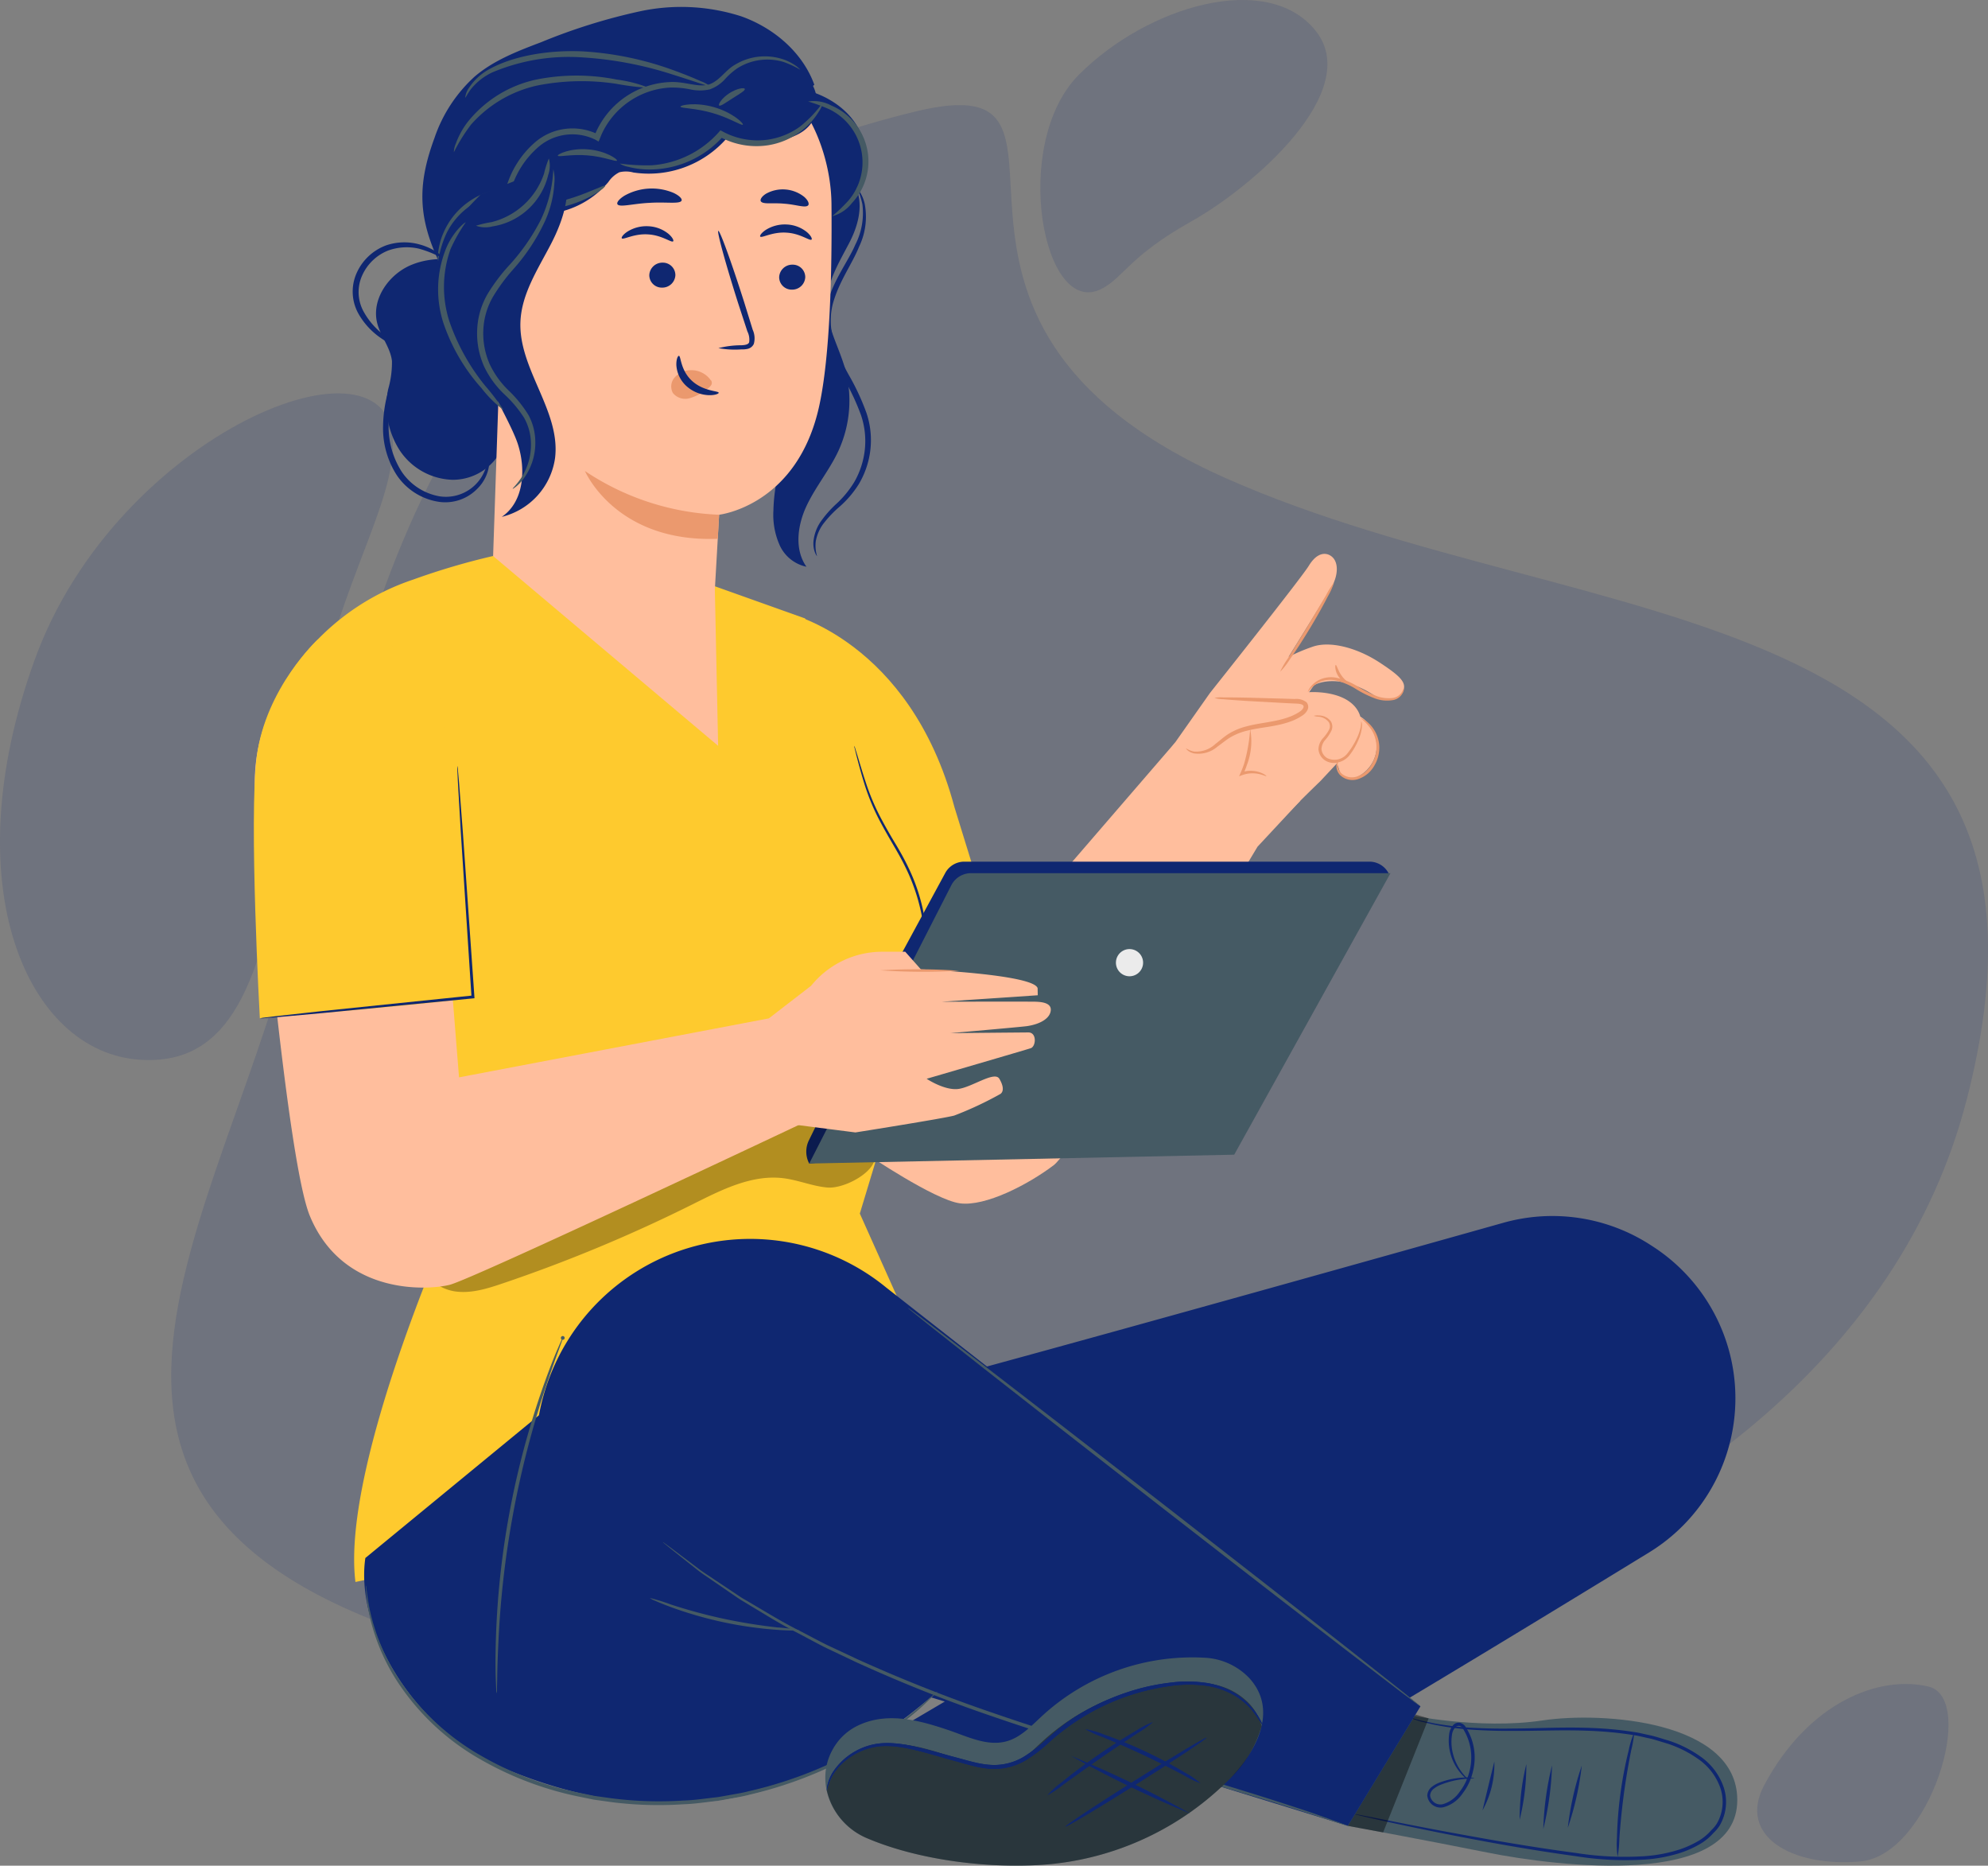 <svg xmlns="http://www.w3.org/2000/svg" width="281.943" height="264.528" viewBox="0 0 281.943 264.528">
  <rect x="0" y="0" width="281.943" height="264.528" fill="#808080" stroke="none"/>
  <g id="Grupo_143191" data-name="Grupo 143191" transform="translate(-302 -9729)">
    <g id="Grupo_141630" data-name="Grupo 141630" transform="translate(0 604)">
      <g id="Grupo_141629" data-name="Grupo 141629" transform="translate(-524.017 8811)" opacity="0.15">
        <g id="Grupo_135709" data-name="Grupo 135709" transform="translate(826.016 314)">
          <path id="Trazado_194166" data-name="Trazado 194166" d="M967.8,337.168c-66.34,16.151-77.179,66.651-87.256,112.487s-47.805,88.685,28.273,106.92,189.206-6.561,208.06-79.171-53.431-65.407-104.9-88.189S997.172,330.016,967.8,337.168Z" transform="translate(-837.992 -321.35)" fill="#0f2771"/>
          <path id="Trazado_194167" data-name="Trazado 194167" d="M1055.08,354.92c-8.366,4.454-13.029-20.521-3.295-30.307s26.776-14.783,33.587-6.25-8.858,22.11-17.624,27.024S1058.2,353.26,1055.08,354.92Z" transform="translate(-898.786 -314)" fill="#0f2771"/>
          <path id="Trazado_194168" data-name="Trazado 194168" d="M881.742,404.489c.239-17.421-39.1-1.681-50.78,30.509s-1.028,55.7,14.866,56.766,18.089-17.01,22.928-42.139S881.608,414.277,881.742,404.489Z" transform="translate(-826.016 -341.51)" fill="#0f2771"/>
          <path id="Trazado_194169" data-name="Trazado 194169" d="M1199.144,684.866c6.291-11.778,16.289-15.612,23.269-13.973s.162,23.922-9.631,24.794S1195.314,692.038,1199.144,684.866Z" transform="translate(-948.929 -431.763)" fill="#0f2771"/>
        </g>
      </g>
      <g id="Grupo_141628" data-name="Grupo 141628" transform="translate(-462.555 8847.63)">
        <g id="Grupo_141263" data-name="Grupo 141263" transform="translate(887.448 355.906)">
          <g id="Grupo_141161" data-name="Grupo 141161" transform="translate(0 26.769)">
            <g id="Grupo_141160" data-name="Grupo 141160">
              <path id="Trazado_195278" data-name="Trazado 195278" d="M973.231,420.062l-6.052,6.5s-25.318,42.455-28.934,45.182-9.656,5.868-13.281,5.384-13.239-7.006-13.239-7.006l8.4-25.8,9.554-2.617,25.79-29.888Z" transform="translate(-911.725 -411.817)" fill="#ffbe9d"/>
            </g>
          </g>
          <g id="Grupo_141262" data-name="Grupo 141262" transform="translate(43.385)">
            <g id="Grupo_141261" data-name="Grupo 141261">
              <g id="Grupo_141260" data-name="Grupo 141260">
                <g id="Grupo_141171" data-name="Grupo 141171">
                  <g id="Grupo_141170" data-name="Grupo 141170">
                    <g id="Grupo_141169" data-name="Grupo 141169">
                      <g id="Grupo_141168" data-name="Grupo 141168">
                        <g id="Grupo_141167" data-name="Grupo 141167">
                          <g id="Grupo_141166" data-name="Grupo 141166">
                            <g id="Grupo_141165" data-name="Grupo 141165">
                              <g id="Grupo_141164" data-name="Grupo 141164">
                                <g id="Grupo_141163" data-name="Grupo 141163">
                                  <g id="Grupo_141162" data-name="Grupo 141162">
                                    <path id="Trazado_195279" data-name="Trazado 195279" d="M980.508,417.7c2.151-2.589,7.7-7.912,7.7-7.912l2.334-2.494a3.961,3.961,0,0,1,.261.639,2.585,2.585,0,0,0,.594,1.146,2.027,2.027,0,0,0,2.31-.026,4.879,4.879,0,0,0,.172-8.414,3.656,3.656,0,0,0-.642-1.261c-1.983-2.545-6.628-2.2-6.628-2.2l.695-.988s3.167-1.974,8.434,1.366a3.812,3.812,0,0,0,2.653.578,1.929,1.929,0,0,0,1.416-.858c.768-1.305.044-2.19-3.216-4.32s-7.106-3.1-9.549-2.2a25.717,25.717,0,0,0-3.34,1.419s5.752-9.284,6.093-9.886c.985-1.742,1.032-3.645-.066-4.417-.7-.5-1.955-.6-3.165,1.394-1.047,1.725-14.012,18.026-14.012,18.026l-5.314,7.55Z" transform="translate(-967.232 -377.569)" fill="#ffbe9d"/>
                                  </g>
                                </g>
                              </g>
                            </g>
                          </g>
                        </g>
                      </g>
                    </g>
                  </g>
                </g>
                <g id="Grupo_141193" data-name="Grupo 141193" transform="translate(1.921 20.342)">
                  <g id="Grupo_141181" data-name="Grupo 141181" transform="translate(0.002 0.079)">
                    <g id="Grupo_141180" data-name="Grupo 141180">
                      <g id="Grupo_141179" data-name="Grupo 141179">
                        <g id="Grupo_141178" data-name="Grupo 141178">
                          <g id="Grupo_141177" data-name="Grupo 141177">
                            <g id="Grupo_141176" data-name="Grupo 141176">
                              <g id="Grupo_141175" data-name="Grupo 141175">
                                <g id="Grupo_141174" data-name="Grupo 141174">
                                  <g id="Grupo_141173" data-name="Grupo 141173">
                                    <g id="Grupo_141172" data-name="Grupo 141172">
                                      <path id="Trazado_195280" data-name="Trazado 195280" d="M969.693,410.837a2.842,2.842,0,0,0,3.308.213c1.054-.544,1.893-1.43,2.906-2.049,3.027-1.85,7.167-1.094,10.1-3.087.41-.278.828-.75.642-1.208-.171-.425-.726-.509-1.184-.528l-11.743-.484" transform="translate(-969.693 -403.695)" fill="#ffbe9d"/>
                                    </g>
                                  </g>
                                </g>
                              </g>
                            </g>
                          </g>
                        </g>
                      </g>
                    </g>
                  </g>
                  <g id="Grupo_141192" data-name="Grupo 141192">
                    <g id="Grupo_141191" data-name="Grupo 141191">
                      <g id="Grupo_141190" data-name="Grupo 141190">
                        <g id="Grupo_141189" data-name="Grupo 141189">
                          <g id="Grupo_141188" data-name="Grupo 141188">
                            <g id="Grupo_141187" data-name="Grupo 141187">
                              <g id="Grupo_141186" data-name="Grupo 141186">
                                <g id="Grupo_141185" data-name="Grupo 141185">
                                  <g id="Grupo_141184" data-name="Grupo 141184">
                                    <g id="Grupo_141183" data-name="Grupo 141183">
                                      <g id="Grupo_141182" data-name="Grupo 141182">
                                        <path id="Trazado_195281" data-name="Trazado 195281" d="M973.723,403.673A4.72,4.72,0,0,1,975,403.6c.82-.007,2,.006,3.468.036l5.138.14,1.485.049a2.333,2.333,0,0,1,1.7.47.993.993,0,0,1,.12,1.106,2.033,2.033,0,0,1-.639.719,7.66,7.66,0,0,1-1.531.811c-2.178.84-4.351.878-6.188,1.34a8.838,8.838,0,0,0-2.478.938c-.712.419-1.319.946-1.928,1.373a4.133,4.133,0,0,1-3.372.95c-.857-.224-1.109-.713-1.08-.713a3.43,3.43,0,0,0,1.13.457,4.007,4.007,0,0,0,3.041-1.076c.571-.435,1.161-.988,1.921-1.467a9.154,9.154,0,0,1,2.618-1.061c1.906-.508,4.077-.578,6.088-1.364a7.2,7.2,0,0,0,1.387-.727c.4-.281.614-.682.416-.855-.186-.222-.726-.245-1.229-.261l-1.484-.073-5.133-.283c-1.461-.091-2.643-.175-3.459-.249A4.647,4.647,0,0,1,973.723,403.673Z" transform="translate(-969.69 -403.594)" fill="#eb996e"/>
                                      </g>
                                    </g>
                                  </g>
                                </g>
                              </g>
                            </g>
                          </g>
                        </g>
                      </g>
                    </g>
                  </g>
                </g>
                <g id="Grupo_141204" data-name="Grupo 141204" transform="translate(19.211 17.49)">
                  <g id="Grupo_141203" data-name="Grupo 141203">
                    <g id="Grupo_141202" data-name="Grupo 141202">
                      <g id="Grupo_141201" data-name="Grupo 141201">
                        <g id="Grupo_141200" data-name="Grupo 141200">
                          <g id="Grupo_141199" data-name="Grupo 141199">
                            <g id="Grupo_141198" data-name="Grupo 141198">
                              <g id="Grupo_141197" data-name="Grupo 141197">
                                <g id="Grupo_141196" data-name="Grupo 141196">
                                  <g id="Grupo_141195" data-name="Grupo 141195">
                                    <g id="Grupo_141194" data-name="Grupo 141194">
                                      <path id="Trazado_195282" data-name="Trazado 195282" d="M991.815,402.034a4.85,4.85,0,0,1,1.7-1.423,3.744,3.744,0,0,1,2.338-.189,9.577,9.577,0,0,1,2.741,1.17,15.288,15.288,0,0,0,2.773,1.373,4.935,4.935,0,0,0,2.554.214,1.924,1.924,0,0,0,1.365-1.059,1.132,1.132,0,0,0,.135-.619c-.041-.011-.091.209-.284.54a1.814,1.814,0,0,1-1.28.839,4.889,4.889,0,0,1-2.362-.292,16.921,16.921,0,0,1-2.687-1.371,9.3,9.3,0,0,0-2.878-1.185,3.923,3.923,0,0,0-2.547.3,3.5,3.5,0,0,0-1.3,1.13C991.855,401.8,991.793,402.024,991.815,402.034Z" transform="translate(-991.811 -399.946)" fill="#eb996e"/>
                                    </g>
                                  </g>
                                </g>
                              </g>
                            </g>
                          </g>
                        </g>
                      </g>
                    </g>
                  </g>
                </g>
                <g id="Grupo_141215" data-name="Grupo 141215" transform="translate(15.272 4.042)">
                  <g id="Grupo_141214" data-name="Grupo 141214">
                    <g id="Grupo_141213" data-name="Grupo 141213">
                      <g id="Grupo_141212" data-name="Grupo 141212">
                        <g id="Grupo_141211" data-name="Grupo 141211">
                          <g id="Grupo_141210" data-name="Grupo 141210">
                            <g id="Grupo_141209" data-name="Grupo 141209">
                              <g id="Grupo_141208" data-name="Grupo 141208">
                                <g id="Grupo_141207" data-name="Grupo 141207">
                                  <g id="Grupo_141206" data-name="Grupo 141206">
                                    <g id="Grupo_141205" data-name="Grupo 141205">
                                      <path id="Trazado_195283" data-name="Trazado 195283" d="M994.424,382.741a12.2,12.2,0,0,0-1.155,1.838l-2.668,4.493-2.736,4.454a12.15,12.15,0,0,0-1.09,1.878,9.777,9.777,0,0,0,1.344-1.709c.775-1.1,1.792-2.647,2.851-4.4s1.956-3.374,2.566-4.569A9.72,9.72,0,0,0,994.424,382.741Z" transform="translate(-986.771 -382.74)" fill="#eb996e"/>
                                    </g>
                                  </g>
                                </g>
                              </g>
                            </g>
                          </g>
                        </g>
                      </g>
                    </g>
                  </g>
                </g>
                <g id="Grupo_141226" data-name="Grupo 141226" transform="translate(20.042 22.911)">
                  <g id="Grupo_141225" data-name="Grupo 141225">
                    <g id="Grupo_141224" data-name="Grupo 141224">
                      <g id="Grupo_141223" data-name="Grupo 141223">
                        <g id="Grupo_141222" data-name="Grupo 141222">
                          <g id="Grupo_141221" data-name="Grupo 141221">
                            <g id="Grupo_141220" data-name="Grupo 141220">
                              <g id="Grupo_141219" data-name="Grupo 141219">
                                <g id="Grupo_141218" data-name="Grupo 141218">
                                  <g id="Grupo_141217" data-name="Grupo 141217">
                                    <g id="Grupo_141216" data-name="Grupo 141216">
                                      <path id="Trazado_195284" data-name="Trazado 195284" d="M992.873,406.932a2.672,2.672,0,0,0,.67.12,2.016,2.016,0,0,1,1.475.8,1.079,1.079,0,0,1,.011,1.068,5.73,5.73,0,0,1-.821,1.152,2.431,2.431,0,0,0-.667,1.6,2.072,2.072,0,0,0,.972,1.6,2.35,2.35,0,0,0,1.844.256,2.937,2.937,0,0,0,1.479-.878,9.537,9.537,0,0,0,1.416-2.409,5.634,5.634,0,0,0,.46-1.824,1.261,1.261,0,0,0-.1-.685c-.038.007,0,.247-.064.668a6.633,6.633,0,0,1-.573,1.717,10.218,10.218,0,0,1-1.432,2.266,2.327,2.327,0,0,1-2.792.523,1.665,1.665,0,0,1-.782-1.258,2.08,2.08,0,0,1,.558-1.329,5.719,5.719,0,0,0,.837-1.257,1.4,1.4,0,0,0-.084-1.375,2.106,2.106,0,0,0-1.716-.806A1.771,1.771,0,0,0,992.873,406.932Z" transform="translate(-992.873 -406.881)" fill="#eb996e"/>
                                    </g>
                                  </g>
                                </g>
                              </g>
                            </g>
                          </g>
                        </g>
                      </g>
                    </g>
                  </g>
                </g>
                <g id="Grupo_141237" data-name="Grupo 141237" transform="translate(23.247 23.302)">
                  <g id="Grupo_141236" data-name="Grupo 141236">
                    <g id="Grupo_141235" data-name="Grupo 141235">
                      <g id="Grupo_141234" data-name="Grupo 141234">
                        <g id="Grupo_141233" data-name="Grupo 141233">
                          <g id="Grupo_141232" data-name="Grupo 141232">
                            <g id="Grupo_141231" data-name="Grupo 141231">
                              <g id="Grupo_141230" data-name="Grupo 141230">
                                <g id="Grupo_141229" data-name="Grupo 141229">
                                  <g id="Grupo_141228" data-name="Grupo 141228">
                                    <g id="Grupo_141227" data-name="Grupo 141227">
                                      <path id="Trazado_195285" data-name="Trazado 195285" d="M997.271,413.262c-.016-.013-.188.153-.269.559a1.888,1.888,0,0,0,.5,1.616,2.518,2.518,0,0,0,2.425.612,4.116,4.116,0,0,0,2.405-1.9,4.982,4.982,0,0,0,.718-2.975,4.77,4.77,0,0,0-.852-2.347,4.508,4.508,0,0,0-1.191-1.176c-.332-.216-.54-.287-.553-.265a7.83,7.83,0,0,1,1.488,1.61,4.691,4.691,0,0,1,.71,2.206,4.755,4.755,0,0,1-.689,2.722,3.832,3.832,0,0,1-2.137,1.74,2.236,2.236,0,0,1-2.11-.444,1.793,1.793,0,0,1-.548-1.378C997.192,413.471,997.3,413.279,997.271,413.262Z" transform="translate(-996.974 -407.381)" fill="#eb996e"/>
                                    </g>
                                  </g>
                                </g>
                              </g>
                            </g>
                          </g>
                        </g>
                      </g>
                    </g>
                  </g>
                </g>
                <g id="Grupo_141248" data-name="Grupo 141248" transform="translate(9.455 24.824)">
                  <g id="Grupo_141247" data-name="Grupo 141247">
                    <g id="Grupo_141246" data-name="Grupo 141246">
                      <g id="Grupo_141245" data-name="Grupo 141245">
                        <g id="Grupo_141244" data-name="Grupo 141244">
                          <g id="Grupo_141243" data-name="Grupo 141243">
                            <g id="Grupo_141242" data-name="Grupo 141242">
                              <g id="Grupo_141241" data-name="Grupo 141241">
                                <g id="Grupo_141240" data-name="Grupo 141240">
                                  <g id="Grupo_141239" data-name="Grupo 141239">
                                    <g id="Grupo_141238" data-name="Grupo 141238">
                                      <path id="Trazado_195286" data-name="Trazado 195286" d="M983.2,416.014c.023-.033-.271-.3-.9-.53a4.094,4.094,0,0,0-2.657-.007l.258.282a12.242,12.242,0,0,0,.55-1.369,9.32,9.32,0,0,0,.446-5.062,23.631,23.631,0,0,1-.857,4.926c-.158.474-.335.923-.516,1.331l-.2.45.458-.168a4.284,4.284,0,0,1,2.443-.134C982.837,415.877,983.173,416.064,983.2,416.014Z" transform="translate(-979.328 -409.329)" fill="#eb996e"/>
                                    </g>
                                  </g>
                                </g>
                              </g>
                            </g>
                          </g>
                        </g>
                      </g>
                    </g>
                  </g>
                </g>
                <g id="Grupo_141259" data-name="Grupo 141259" transform="translate(23.093 15.742)">
                  <g id="Grupo_141258" data-name="Grupo 141258">
                    <g id="Grupo_141257" data-name="Grupo 141257">
                      <g id="Grupo_141256" data-name="Grupo 141256">
                        <g id="Grupo_141255" data-name="Grupo 141255">
                          <g id="Grupo_141254" data-name="Grupo 141254">
                            <g id="Grupo_141253" data-name="Grupo 141253">
                              <g id="Grupo_141252" data-name="Grupo 141252">
                                <g id="Grupo_141251" data-name="Grupo 141251">
                                  <g id="Grupo_141250" data-name="Grupo 141250">
                                    <g id="Grupo_141249" data-name="Grupo 141249">
                                      <path id="Trazado_195287" data-name="Trazado 195287" d="M996.847,397.709c-.115-.01-.162.878.445,1.727s1.451,1.107,1.48,1c.054-.114-.61-.5-1.126-1.246S996.972,397.7,996.847,397.709Z" transform="translate(-996.777 -397.709)" fill="#eb996e"/>
                                    </g>
                                  </g>
                                </g>
                              </g>
                            </g>
                          </g>
                        </g>
                      </g>
                    </g>
                  </g>
                </g>
              </g>
            </g>
          </g>
        </g>
        <g id="Grupo_141289" data-name="Grupo 141289" transform="translate(955.704 520.468)">
          <g id="Grupo_141265" data-name="Grupo 141265" transform="translate(0)">
            <g id="Grupo_141264" data-name="Grupo 141264">
              <path id="Trazado_195288" data-name="Trazado 195288" d="M1007.383,588.108s10.188,2.2,19.286.838c8.529-1.279,27.625.045,27.618,11.285-.007,12.537-25.471,9.44-35.408,7.452s-19.828-3.788-19.828-3.788Z" transform="translate(-999.051 -588.108)" fill="#455a64"/>
            </g>
          </g>
          <g id="Grupo_141268" data-name="Grupo 141268" transform="translate(31.172 7.227)">
            <g id="Grupo_141267" data-name="Grupo 141267">
              <g id="Grupo_141266" data-name="Grupo 141266">
                <path id="Trazado_195289" data-name="Trazado 195289" d="M1038.961,606.188a42.092,42.092,0,0,0,1.984-8.833,42.136,42.136,0,0,0-1.984,8.833Z" transform="translate(-1038.932 -597.355)" fill="#0f2771"/>
              </g>
            </g>
          </g>
          <g id="Grupo_141271" data-name="Grupo 141271" transform="translate(27.679 7.213)">
            <g id="Grupo_141270" data-name="Grupo 141270">
              <g id="Grupo_141269" data-name="Grupo 141269">
                <path id="Trazado_195290" data-name="Trazado 195290" d="M1034.509,606.35a42.565,42.565,0,0,0,1.237-9.014,42.562,42.562,0,0,0-1.237,9.014Z" transform="translate(-1034.463 -597.336)" fill="#0f2771"/>
              </g>
            </g>
          </g>
          <g id="Grupo_141274" data-name="Grupo 141274" transform="translate(24.311 7.039)">
            <g id="Grupo_141273" data-name="Grupo 141273">
              <g id="Grupo_141272" data-name="Grupo 141272">
                <path id="Trazado_195291" data-name="Trazado 195291" d="M1030.212,604.99a32.364,32.364,0,0,0,.95-7.876,32.361,32.361,0,0,0-.95,7.876Z" transform="translate(-1030.153 -597.114)" fill="#0f2771"/>
              </g>
            </g>
          </g>
          <g id="Grupo_141277" data-name="Grupo 141277" transform="translate(19.078 6.66)">
            <g id="Grupo_141276" data-name="Grupo 141276">
              <g id="Grupo_141275" data-name="Grupo 141275">
                <path id="Trazado_195292" data-name="Trazado 195292" d="M1023.479,603.57a13.487,13.487,0,0,0,1.684-6.941,915.462,915.462,0,0,0-1.684,6.941Z" transform="translate(-1023.458 -596.629)" fill="#0f2771"/>
              </g>
            </g>
          </g>
          <g id="Grupo_141280" data-name="Grupo 141280" transform="translate(11.268 1.154)">
            <g id="Grupo_141279" data-name="Grupo 141279">
              <g id="Grupo_141278" data-name="Grupo 141278">
                <path id="Trazado_195293" data-name="Trazado 195293" d="M1020.168,597.449a4.378,4.378,0,0,0-1.332-.088,11.266,11.266,0,0,0-3.578.7,3.987,3.987,0,0,0-1.1.593,1.675,1.675,0,0,0-.689,1.242,1.884,1.884,0,0,0,2.307,1.677,4.745,4.745,0,0,0,2.66-1.893,8.1,8.1,0,0,0,1.5-3.134,7.965,7.965,0,0,0-1.121-6.492,1.3,1.3,0,0,0-.757-.455,1.023,1.023,0,0,0-.847.264,2.281,2.281,0,0,0-.638,1.368,6.939,6.939,0,0,0,.135,2.55,7.1,7.1,0,0,0,1.719,3.216,5.627,5.627,0,0,0,.744.66c.186.13.288.191.3.178.028-.035-.355-.32-.9-.964a7.339,7.339,0,0,1-1.524-3.165,6.755,6.755,0,0,1-.071-2.414,1.908,1.908,0,0,1,.521-1.1.654.654,0,0,1,.983.165,7.644,7.644,0,0,1,.985,6.08,7.729,7.729,0,0,1-1.407,2.955,4.363,4.363,0,0,1-2.363,1.745,1.473,1.473,0,0,1-1.823-1.225,1.291,1.291,0,0,1,.524-.961,3.737,3.737,0,0,1,.987-.563,12.442,12.442,0,0,1,3.465-.832C1019.692,597.472,1020.166,597.488,1020.168,597.449Z" transform="translate(-1013.467 -589.585)" fill="#0f2771"/>
              </g>
            </g>
          </g>
          <g id="Grupo_141283" data-name="Grupo 141283" transform="translate(1.008 0.223)">
            <g id="Grupo_141282" data-name="Grupo 141282">
              <g id="Grupo_141281" data-name="Grupo 141281">
                <path id="Trazado_195294" data-name="Trazado 195294" d="M1000.34,602.3a1.169,1.169,0,0,0,.257.081l.764.19,2.954.673c2.571.566,6.3,1.358,10.93,2.253s10.165,1.9,16.369,2.749a44.222,44.222,0,0,0,9.834.49,21.161,21.161,0,0,0,5.152-.985,14.186,14.186,0,0,0,2.472-1.1,7.656,7.656,0,0,0,2.171-1.749l-.037.042a5.174,5.174,0,0,0,.886-1.064,6.63,6.63,0,0,0,.518-5.486,8.765,8.765,0,0,0-3.267-4.27,16.566,16.566,0,0,0-4.643-2.3c-.812-.231-1.6-.51-2.409-.692-.81-.161-1.6-.376-2.4-.486-6.386-1.009-12.195-.5-17.021-.494-2.419.044-4.605-.021-6.52-.138a43.554,43.554,0,0,1-4.879-.617l-1.757-.369-1.265-.36-.782-.216a1.185,1.185,0,0,0-.272-.058,1.121,1.121,0,0,0,.256.1l.769.263,1.258.407,1.756.415a41.018,41.018,0,0,0,4.9.7c1.923.144,4.12.234,6.544.211,4.837.041,10.642-.43,16.943.592.789.112,1.566.328,2.364.489.793.182,1.57.46,2.369.688a16.177,16.177,0,0,1,4.508,2.244,8.313,8.313,0,0,1,3.089,4.034,6.159,6.159,0,0,1-.47,5.078,4.683,4.683,0,0,1-.8.959l-.016.016-.021.027a7.311,7.311,0,0,1-2.014,1.606,13.662,13.662,0,0,1-2.383,1.061,20.782,20.782,0,0,1-5.037.97,44.206,44.206,0,0,1-9.736-.458c-6.191-.818-11.727-1.8-16.363-2.642s-8.374-1.593-10.955-2.1l-2.972-.585-.774-.143A1.078,1.078,0,0,0,1000.34,602.3Z" transform="translate(-1000.34 -588.393)" fill="#0f2771"/>
              </g>
            </g>
          </g>
          <g id="Grupo_141286" data-name="Grupo 141286" transform="translate(38.162 2.524)">
            <g id="Grupo_141285" data-name="Grupo 141285">
              <g id="Grupo_141284" data-name="Grupo 141284">
                <path id="Trazado_195295" data-name="Trazado 195295" d="M1047.98,608.979a16.642,16.642,0,0,0,.247-2.6c.116-1.607.307-3.823.632-6.257s.726-4.622,1.037-6.2a16.673,16.673,0,0,0,.447-2.577,12.018,12.018,0,0,0-.784,2.5,57.332,57.332,0,0,0-1.677,12.52A11.984,11.984,0,0,0,1047.98,608.979Z" transform="translate(-1047.875 -591.337)" fill="#0f2771"/>
              </g>
            </g>
          </g>
          <g id="Grupo_141288" data-name="Grupo 141288" transform="translate(0 0)" opacity="0.4">
            <g id="Grupo_141287" data-name="Grupo 141287">
              <path id="Trazado_195296" data-name="Trazado 195296" d="M1010.518,588.651l-6.457,16.172-5.011-.928,9.6-15.787Z" transform="translate(-999.051 -588.108)"/>
            </g>
          </g>
        </g>
        <g id="Grupo_141305" data-name="Grupo 141305" transform="translate(804.773 356.209)">
          <g id="Grupo_141304" data-name="Grupo 141304">
            <g id="Grupo_141294" data-name="Grupo 141294">
              <g id="Grupo_141293" data-name="Grupo 141293">
                <g id="Grupo_141292" data-name="Grupo 141292">
                  <g id="Grupo_141291" data-name="Grupo 141291">
                    <g id="Grupo_141290" data-name="Grupo 141290">
                      <path id="Trazado_195297" data-name="Trazado 195297" d="M902.844,505.024l-15.167-33.836,8.781-29.033a37.983,37.983,0,0,0-1.752-26.658L879.9,386.8l-13.219-4.712-31.018-4.135a98.7,98.7,0,0,0-11.292,3.329A33.9,33.9,0,0,0,805.952,396.1h0l25.057,73.088s-16.995,37.187-14.864,54.235Z" transform="translate(-805.952 -377.957)" fill="#feca2e"/>
                    </g>
                  </g>
                </g>
              </g>
            </g>
            <g id="Grupo_141298" data-name="Grupo 141298" transform="translate(71.468 8.093)">
              <g id="Grupo_141297" data-name="Grupo 141297">
                <g id="Grupo_141296" data-name="Grupo 141296">
                  <g id="Grupo_141295" data-name="Grupo 141295">
                    <path id="Trazado_195298" data-name="Trazado 195298" d="M897.387,388.311s17.35,3.841,23.676,27.515l7.783,25.21-14.239.877Z" transform="translate(-897.387 -388.311)" fill="#feca2e"/>
                  </g>
                </g>
              </g>
            </g>
            <g id="Grupo_141303" data-name="Grupo 141303" transform="translate(80.925 26.913)">
              <g id="Grupo_141302" data-name="Grupo 141302">
                <g id="Grupo_141301" data-name="Grupo 141301">
                  <g id="Grupo_141300" data-name="Grupo 141300">
                    <g id="Grupo_141299" data-name="Grupo 141299">
                      <path id="Trazado_195299" data-name="Trazado 195299" d="M918.539,447.992a1.525,1.525,0,0,0,.158-.352c.087-.236.234-.581.375-1.039a18.836,18.836,0,0,0,.735-4,26.645,26.645,0,0,0-2.668-13.033c-.564-1.182-1.2-2.309-1.834-3.356s-1.223-2.082-1.76-3.073a32.506,32.506,0,0,1-2.385-5.477c-.535-1.62-.921-2.95-1.2-3.864l-.329-1.052a1.523,1.523,0,0,0-.138-.36,1.548,1.548,0,0,0,.069.379c.07.284.157.638.263,1.07.241.926.589,2.267,1.095,3.9a30.984,30.984,0,0,0,2.335,5.555c.532,1,1.126,2.032,1.749,3.1s1.251,2.157,1.812,3.33a27.289,27.289,0,0,1,2.74,12.862,20.96,20.96,0,0,1-.615,3.975C918.675,447.477,918.511,447.982,918.539,447.992Z" transform="translate(-909.487 -412.389)" fill="#0f2771"/>
                    </g>
                  </g>
                </g>
              </g>
            </g>
          </g>
        </g>
        <g id="Grupo_141335" data-name="Grupo 141335" transform="translate(816.2 449.785)">
          <g id="Grupo_141326" data-name="Grupo 141326">
            <g id="Grupo_141309" data-name="Grupo 141309" transform="translate(121.615 20.475)">
              <g id="Grupo_141308" data-name="Grupo 141308">
                <g id="Grupo_141307" data-name="Grupo 141307">
                  <g id="Grupo_141306" data-name="Grupo 141306">
                    <path id="Trazado_195300" data-name="Trazado 195300" d="M976.165,550.77c.081.108,8.219-5.826,18.176-13.252s17.966-13.537,17.885-13.645-8.217,5.825-18.177,13.253S976.084,550.661,976.165,550.77Z" transform="translate(-976.164 -523.872)" fill="#455a64"/>
                  </g>
                </g>
              </g>
            </g>
            <g id="Grupo_141325" data-name="Grupo 141325">
              <g id="Grupo_141312" data-name="Grupo 141312">
                <g id="Grupo_141311" data-name="Grupo 141311">
                  <g id="Grupo_141310" data-name="Grupo 141310">
                    <path id="Trazado_195301" data-name="Trazado 195301" d="M820.741,546.167l24.622-20.239h0a30.452,30.452,0,0,1,32.715-24.88h0a30.447,30.447,0,0,1,16.545,6.781L908.9,519.015c22.186-6.051,55.914-15.507,73.247-20.381a25.631,25.631,0,0,1,20.868,3.158l.325.21a25.635,25.635,0,0,1,11.038,27.33h0a25.616,25.616,0,0,1-11.571,16.045c-8.755,5.364-22.315,13.637-33.973,20.609l1.548,1.212-10.3,16.947-21.212-6.54c-14.338-2.045-44.61-5.983-44.61-5.983l8.656-5.1-1.981-.611c-16.486,14.046-36.646,20.513-61.6,9.616C827,569.754,819.316,555.878,820.741,546.167Z" transform="translate(-820.571 -497.677)" fill="#0f2771"/>
                  </g>
                </g>
              </g>
              <g id="Grupo_141316" data-name="Grupo 141316" transform="translate(42.357 46.231)">
                <g id="Grupo_141315" data-name="Grupo 141315">
                  <g id="Grupo_141314" data-name="Grupo 141314">
                    <g id="Grupo_141313" data-name="Grupo 141313">
                      <path id="Trazado_195302" data-name="Trazado 195302" d="M874.763,556.826a1.168,1.168,0,0,0,.2.186l.619.51,2.412,1.925,1.752,1.383c.639.508,1.393.978,2.171,1.527l2.517,1.726c.447.3.9.625,1.379.935l1.5.905c2.059,1.229,4.281,2.636,6.8,3.908,1.249.654,2.523,1.366,3.869,2.031l4.186,1.985c5.767,2.629,12.226,5.273,19.151,7.628,13.836,4.768,26.629,8.2,35.791,10.978,2.3.675,4.368,1.309,6.181,1.882s3.382,1.045,4.649,1.476l2.933.953.767.236a1.156,1.156,0,0,0,.267.065,1.189,1.189,0,0,0-.25-.112l-.751-.282-2.9-1.04c-1.259-.46-2.817-.97-4.627-1.556s-3.872-1.255-6.163-1.952c-9.143-2.864-21.919-6.349-35.732-11.109-6.913-2.351-13.361-4.976-19.123-7.576l-4.184-1.96c-1.345-.657-2.619-1.36-3.869-2-2.52-1.253-4.744-2.639-6.809-3.846l-1.509-.888c-.48-.3-.935-.621-1.384-.918l-2.531-1.69c-.783-.537-1.543-1-2.189-1.49L878.11,559.3l-2.465-1.851-.65-.472A1.112,1.112,0,0,0,874.763,556.826Z" transform="translate(-874.763 -556.825)" fill="#455a64"/>
                    </g>
                  </g>
                </g>
              </g>
              <g id="Grupo_141320" data-name="Grupo 141320" transform="translate(40.519 54.148)">
                <g id="Grupo_141319" data-name="Grupo 141319">
                  <g id="Grupo_141318" data-name="Grupo 141318">
                    <g id="Grupo_141317" data-name="Grupo 141317">
                      <path id="Trazado_195303" data-name="Trazado 195303" d="M872.412,566.961a2.947,2.947,0,0,0,.765.4c.5.231,1.245.533,2.173.878a55.361,55.361,0,0,0,15.086,3.241c.987.067,1.787.1,2.342.093a2.942,2.942,0,0,0,.861-.051,28.884,28.884,0,0,0-3.171-.385c-1.957-.219-4.651-.6-7.586-1.226s-5.546-1.394-7.419-2A29.074,29.074,0,0,0,872.412,566.961Z" transform="translate(-872.411 -566.953)" fill="#455a64"/>
                    </g>
                  </g>
                </g>
              </g>
              <g id="Grupo_141324" data-name="Grupo 141324" transform="translate(77.083 13)">
                <g id="Grupo_141323" data-name="Grupo 141323">
                  <g id="Grupo_141322" data-name="Grupo 141322">
                    <g id="Grupo_141321" data-name="Grupo 141321">
                      <path id="Trazado_195304" data-name="Trazado 195304" d="M919.191,514.31c-.083.106,16.13,12.846,36.209,28.452s36.43,28.176,36.513,28.07-16.127-12.844-36.212-28.455S919.274,514.2,919.191,514.31Z" transform="translate(-919.191 -514.309)" fill="#455a64"/>
                    </g>
                  </g>
                </g>
              </g>
            </g>
          </g>
          <g id="Grupo_141330" data-name="Grupo 141330" transform="translate(18.62 17.038)">
            <g id="Grupo_141329" data-name="Grupo 141329">
              <g id="Grupo_141328" data-name="Grupo 141328">
                <g id="Grupo_141327" data-name="Grupo 141327">
                  <path id="Trazado_195305" data-name="Trazado 195305" d="M844.553,570.113a1.946,1.946,0,0,0,.051-.528c.011-.408.023-.907.039-1.512.013-1.311.07-3.208.185-5.549a133.445,133.445,0,0,1,6.717-35.876c.74-2.223,1.373-4.012,1.836-5.24l.51-1.422a.267.267,0,1,0-.1-.041l-.6,1.387c-.524,1.205-1.213,2.978-2,5.192a118.932,118.932,0,0,0-6.738,35.984c-.066,2.35-.064,4.252-.013,5.566.025.6.045,1.1.063,1.512A1.946,1.946,0,0,0,844.553,570.113Z" transform="translate(-844.394 -519.476)" fill="#455a64"/>
                </g>
              </g>
            </g>
          </g>
          <g id="Grupo_141334" data-name="Grupo 141334" transform="translate(0.241 52.397)">
            <g id="Grupo_141333" data-name="Grupo 141333">
              <g id="Grupo_141332" data-name="Grupo 141332">
                <g id="Grupo_141331" data-name="Grupo 141331">
                  <path id="Trazado_195306" data-name="Trazado 195306" d="M901.949,579.734a.98.98,0,0,0-.211.156l-.58.495c-.513.429-1.226,1.115-2.21,1.916a59.292,59.292,0,0,1-8.9,5.986,58.567,58.567,0,0,1-14.851,5.584c-.723.194-1.47.324-2.225.455s-1.516.282-2.291.4c-1.558.162-3.141.424-4.77.467a53.243,53.243,0,0,1-10.06-.3l-2.55-.355-2.489-.508a45.276,45.276,0,0,1-4.794-1.286,45.858,45.858,0,0,1-8.573-3.776,34.306,34.306,0,0,1-11.62-10.613,29.3,29.3,0,0,1-4.29-9.754,28.885,28.885,0,0,1-.5-2.875c-.038-.306-.067-.553-.092-.756a.917.917,0,0,0-.05-.256.937.937,0,0,0-.005.26c.01.2.023.454.038.762a23.418,23.418,0,0,0,.406,2.909,28.549,28.549,0,0,0,4.177,9.922,34.324,34.324,0,0,0,11.69,10.833,46.936,46.936,0,0,0,13.5,5.156l2.515.514,2.575.36a53.171,53.171,0,0,0,10.158.292c1.645-.048,3.242-.317,4.814-.485.781-.122,1.548-.277,2.309-.412s1.514-.27,2.244-.468a57.727,57.727,0,0,0,14.924-5.736,55.467,55.467,0,0,0,8.853-6.161c.967-.829,1.658-1.542,2.148-2l.544-.535C901.9,579.807,901.955,579.741,901.949,579.734Z" transform="translate(-820.88 -564.714)" fill="#455a64"/>
                </g>
              </g>
            </g>
          </g>
        </g>
        <g id="Grupo_141360" data-name="Grupo 141360" transform="translate(881.603 512.358)">
          <g id="Grupo_141341" data-name="Grupo 141341" transform="translate(0 0)">
            <g id="Grupo_141337" data-name="Grupo 141337">
              <g id="Grupo_141336" data-name="Grupo 141336">
                <path id="Trazado_195307" data-name="Trazado 195307" d="M908.513,587.592c4.273-2.278,9.07-.932,13.158.446,2.722.918,5.55,2.37,8.314,1.592,2-.563,3.484-2.182,5.012-3.591a31.5,31.5,0,0,1,23.027-8.251,9.38,9.38,0,0,1,6.325,2.859c4.2,4.546,1.031,10.462-2.719,14.285a41.447,41.447,0,0,1-25.042,12.08c-7.815.816-18.563-.263-26.49-3.657-4.887-2.092-7.394-7.858-4.83-12.514A8.024,8.024,0,0,1,908.513,587.592Z" transform="translate(-904.248 -577.732)" fill="#455a64"/>
              </g>
            </g>
            <g id="Grupo_141340" data-name="Grupo 141340" transform="translate(0.223 3.638)" opacity="0.4">
              <g id="Grupo_141339" data-name="Grupo 141339">
                <g id="Grupo_141338" data-name="Grupo 141338">
                  <path id="Trazado_195308" data-name="Trazado 195308" d="M908.585,592.247c4.273-2.279,9.07-.932,13.159.446,2.722.918,5.549,2.37,8.314,1.591,2-.562,3.485-2.182,5.012-3.59a31.5,31.5,0,0,1,23.027-8.251,9.377,9.377,0,0,1,6.325,2.859,7.3,7.3,0,0,1,1.762,3.187,16.617,16.617,0,0,1-4.481,7.46,41.447,41.447,0,0,1-25.042,12.08c-7.815.816-18.563-.264-26.489-3.657a9.668,9.668,0,0,1-5.638-6.72,8.175,8.175,0,0,1,.807-2.157A8.026,8.026,0,0,1,908.585,592.247Z" transform="translate(-904.533 -582.386)"/>
                </g>
              </g>
            </g>
          </g>
          <g id="Grupo_141344" data-name="Grupo 141344" transform="translate(0.216 3.423)">
            <g id="Grupo_141343" data-name="Grupo 141343">
              <g id="Grupo_141342" data-name="Grupo 141342">
                <path id="Trazado_195309" data-name="Trazado 195309" d="M904.531,597.593a7.382,7.382,0,0,1,1.047-2.532,8.275,8.275,0,0,1,2.286-2.235,9.124,9.124,0,0,1,3.928-1.5c3.173-.373,6.849.962,10.933,2.067,2.019.535,4.224,1.352,6.638,1.05a8.807,8.807,0,0,0,3.414-1.183,21.241,21.241,0,0,0,2.934-2.21,31.941,31.941,0,0,1,17.5-8.294,18.348,18.348,0,0,1,5.172-.03,11.278,11.278,0,0,1,4,1.4,10.163,10.163,0,0,1,2.45,2.078,24.833,24.833,0,0,1,1.579,2.278,8.877,8.877,0,0,0-1.406-2.42,10.034,10.034,0,0,0-2.455-2.209,11.433,11.433,0,0,0-4.1-1.523,18.446,18.446,0,0,0-5.3-.041,30.44,30.44,0,0,0-5.923,1.319,34.3,34.3,0,0,0-6.134,2.708,25.5,25.5,0,0,0-2.986,1.944c-.951.746-1.851,1.564-2.775,2.36a21.059,21.059,0,0,1-2.851,2.153,8.273,8.273,0,0,1-3.194,1.115c-2.236.295-4.38-.469-6.427-1-4.065-1.064-7.805-2.4-11.122-1.96a9.192,9.192,0,0,0-6.351,4.021,5.935,5.935,0,0,0-.791,1.93A2.7,2.7,0,0,0,904.531,597.593Z" transform="translate(-904.524 -582.111)" fill="#0f2771"/>
              </g>
            </g>
          </g>
          <g id="Grupo_141347" data-name="Grupo 141347" transform="translate(0.216 3.423)">
            <g id="Grupo_141346" data-name="Grupo 141346">
              <g id="Grupo_141345" data-name="Grupo 141345">
                <path id="Trazado_195310" data-name="Trazado 195310" d="M904.531,597.593a7.382,7.382,0,0,1,1.047-2.532,8.275,8.275,0,0,1,2.286-2.235,9.124,9.124,0,0,1,3.928-1.5c3.173-.373,6.849.962,10.933,2.067,2.019.535,4.224,1.352,6.638,1.05a8.807,8.807,0,0,0,3.414-1.183,21.241,21.241,0,0,0,2.934-2.21,31.941,31.941,0,0,1,17.5-8.294,18.348,18.348,0,0,1,5.172-.03,11.278,11.278,0,0,1,4,1.4,10.163,10.163,0,0,1,2.45,2.078,24.833,24.833,0,0,1,1.579,2.278,8.877,8.877,0,0,0-1.406-2.42,10.034,10.034,0,0,0-2.455-2.209,11.433,11.433,0,0,0-4.1-1.523,18.446,18.446,0,0,0-5.3-.041,30.44,30.44,0,0,0-5.923,1.319,34.3,34.3,0,0,0-6.134,2.708,25.5,25.5,0,0,0-2.986,1.944c-.951.746-1.851,1.564-2.775,2.36a21.059,21.059,0,0,1-2.851,2.153,8.273,8.273,0,0,1-3.194,1.115c-2.236.295-4.38-.469-6.427-1-4.065-1.064-7.805-2.4-11.122-1.96a9.192,9.192,0,0,0-6.351,4.021,5.935,5.935,0,0,0-.791,1.93A2.7,2.7,0,0,0,904.531,597.593Z" transform="translate(-904.524 -582.111)" fill="#0f2771"/>
              </g>
            </g>
          </g>
          <g id="Grupo_141350" data-name="Grupo 141350" transform="translate(36.867 10.177)">
            <g id="Grupo_141349" data-name="Grupo 141349">
              <g id="Grupo_141348" data-name="Grupo 141348">
                <path id="Trazado_195311" data-name="Trazado 195311" d="M967.768,598.451a10.87,10.87,0,0,0-2.188-1.516,63.112,63.112,0,0,0-11.6-5.453,10.818,10.818,0,0,0-2.563-.717,14.038,14.038,0,0,0,2.418,1.1c1.509.628,3.585,1.513,5.841,2.572s4.258,2.095,5.705,2.856A13.97,13.97,0,0,0,967.768,598.451Z" transform="translate(-951.415 -590.752)" fill="#0f2771"/>
              </g>
            </g>
          </g>
          <g id="Grupo_141353" data-name="Grupo 141353" transform="translate(34.81 13.951)">
            <g id="Grupo_141352" data-name="Grupo 141352">
              <g id="Grupo_141351" data-name="Grupo 141351">
                <path id="Trazado_195312" data-name="Trazado 195312" d="M965.726,603.779a154.391,154.391,0,0,0-16.942-8.191,154.377,154.377,0,0,0,16.942,8.191Z" transform="translate(-948.783 -595.58)" fill="#0f2771"/>
              </g>
            </g>
          </g>
          <g id="Grupo_141356" data-name="Grupo 141356" transform="translate(34.048 11.377)">
            <g id="Grupo_141355" data-name="Grupo 141355">
              <g id="Grupo_141354" data-name="Grupo 141354">
                <path id="Trazado_195313" data-name="Trazado 195313" d="M947.81,604.913c.084.134,4.638-2.582,10.17-6.068s9.948-6.419,9.864-6.554-4.637,2.582-10.17,6.068S947.725,604.78,947.81,604.913Z" transform="translate(-947.808 -592.287)" fill="#0f2771"/>
              </g>
            </g>
          </g>
          <g id="Grupo_141359" data-name="Grupo 141359" transform="translate(31.485 9.162)">
            <g id="Grupo_141358" data-name="Grupo 141358">
              <g id="Grupo_141357" data-name="Grupo 141357">
                <path id="Trazado_195314" data-name="Trazado 195314" d="M944.531,599.861a13.679,13.679,0,0,0,2.229-1.49c1.34-.966,3.187-2.3,5.256-3.735s3.968-2.7,5.342-3.612a13.568,13.568,0,0,0,2.178-1.565,11.518,11.518,0,0,0-2.392,1.22c-1.434.83-3.376,2.045-5.455,3.484s-3.9,2.833-5.176,3.885A11.485,11.485,0,0,0,944.531,599.861Z" transform="translate(-944.529 -589.453)" fill="#0f2771"/>
              </g>
            </g>
          </g>
        </g>
        <g id="Grupo_141590" data-name="Grupo 141590" transform="translate(814.565 278.37)">
          <g id="Grupo_141569" data-name="Grupo 141569">
            <g id="Grupo_141365" data-name="Grupo 141365" transform="translate(65.347 25.855)">
              <g id="Grupo_141364" data-name="Grupo 141364">
                <g id="Grupo_141363" data-name="Grupo 141363">
                  <g id="Grupo_141362" data-name="Grupo 141362">
                    <g id="Grupo_141361" data-name="Grupo 141361">
                      <path id="Trazado_195315" data-name="Trazado 195315" d="M902.6,363.432a5.025,5.025,0,0,1-.169-2.149,5.991,5.991,0,0,1,.979-2.311,15.929,15.929,0,0,1,2.325-2.484,14.352,14.352,0,0,0,2.786-3.247,12.276,12.276,0,0,0,1.619-4.667,12.066,12.066,0,0,0-.532-5.435,33.459,33.459,0,0,0-2.43-5.251,25.614,25.614,0,0,1-2.239-5.152,9.437,9.437,0,0,1-.1-5.055c.868-3.188,2.768-5.7,3.732-8.128a9.755,9.755,0,0,0,.787-6.074,5.439,5.439,0,0,0-.621-1.566c-.2-.33-.342-.476-.362-.463a12.07,12.07,0,0,1,.656,2.094,9.866,9.866,0,0,1-1.015,5.767c-.991,2.322-2.955,4.772-3.94,8.17a10.16,10.16,0,0,0,.059,5.474,25.7,25.7,0,0,0,2.291,5.333,33.852,33.852,0,0,1,2.39,5.112,11.4,11.4,0,0,1,.546,5.076,11.732,11.732,0,0,1-1.449,4.408,14.137,14.137,0,0,1-2.594,3.17,15.4,15.4,0,0,0-2.306,2.658,6.049,6.049,0,0,0-.907,2.529,3.632,3.632,0,0,0,.2,1.684C902.444,363.288,902.586,363.442,902.6,363.432Z" transform="translate(-902.083 -311.449)" fill="#0f2771"/>
                    </g>
                  </g>
                </g>
              </g>
            </g>
            <g id="Grupo_141369" data-name="Grupo 141369" transform="translate(3.318 35.726)">
              <g id="Grupo_141368" data-name="Grupo 141368">
                <g id="Grupo_141367" data-name="Grupo 141367">
                  <g id="Grupo_141366" data-name="Grupo 141366">
                    <path id="Trazado_195316" data-name="Trazado 195316" d="M840.7,350.724a7.728,7.728,0,0,1-7.08,4.656,9.318,9.318,0,0,1-7.554-4.2,11.789,11.789,0,0,1-1.623-8.625,13.769,13.769,0,0,0,.541-4.018c-.22-1.913-1.612-3.492-2.089-5.357-.858-3.358,1.6-6.906,4.792-8.249s6.863-.929,10.2,0" transform="translate(-822.724 -324.077)" fill="#0f2771"/>
                  </g>
                </g>
              </g>
            </g>
            <g id="Grupo_141373" data-name="Grupo 141373" transform="translate(59.674 20.475)">
              <g id="Grupo_141372" data-name="Grupo 141372">
                <g id="Grupo_141371" data-name="Grupo 141371">
                  <g id="Grupo_141370" data-name="Grupo 141370">
                    <path id="Trazado_195317" data-name="Trazado 195317" d="M905.118,307.616c3.08,3.1,1.9,7.16.467,9.911s-3.162,5.542-3.195,8.646c-.034,3.174,1.71,6.06,2.581,9.112A17.035,17.035,0,0,1,904.057,347c-1.266,2.737-3.247,5.093-4.529,7.823s-1.756,6.165-.013,8.624a5.393,5.393,0,0,1-3.793-3.04,10.583,10.583,0,0,1-.893-4.922c.132-6.391,3.195-12.6,2.428-18.948-.445-3.69-2.177-7.232-1.932-10.941s2.427-6.982,4.006-10.361,2.512-7.593.409-10.672" transform="translate(-894.826 -304.566)" fill="#0f2771"/>
                  </g>
                </g>
              </g>
            </g>
            <g id="Grupo_141377" data-name="Grupo 141377" transform="translate(54.382 10.779)">
              <g id="Grupo_141376" data-name="Grupo 141376">
                <g id="Grupo_141375" data-name="Grupo 141375">
                  <g id="Grupo_141374" data-name="Grupo 141374">
                    <path id="Trazado_195318" data-name="Trazado 195318" d="M896.073,292.784c3.772.488,7.512,2.461,9.336,5.8s1.2,8.061-1.92,10.242c-2.938,2.056-7.106,1.378-10.124-.559a11.618,11.618,0,0,1-4.89-6.054,8.273,8.273,0,0,1,1.17-7.536,6.456,6.456,0,0,1,7.1-2.167" transform="translate(-888.055 -292.161)" fill="#0f2771"/>
                  </g>
                </g>
              </g>
            </g>
            <g id="Grupo_141381" data-name="Grupo 141381" transform="translate(9.893)">
              <g id="Grupo_141380" data-name="Grupo 141380">
                <g id="Grupo_141379" data-name="Grupo 141379">
                  <g id="Grupo_141378" data-name="Grupo 141378">
                    <path id="Trazado_195319" data-name="Trazado 195319" d="M886.722,289.385c-1.663-4.588-5.742-8.053-10.339-9.692a27.864,27.864,0,0,0-14.453-.706,83.171,83.171,0,0,0-13.954,4.368c-3.322,1.258-6.717,2.559-9.419,4.867a20.751,20.751,0,0,0-5.711,8.729c-2.281,6.2-2.376,10.74.3,16.782,1.163,2.63.216,5.573,1.258,8.253s5.879,5.869,4.377,8.322" transform="translate(-831.136 -278.37)" fill="#0f2771"/>
                  </g>
                </g>
              </g>
            </g>
            <g id="Grupo_141478" data-name="Grupo 141478" transform="translate(19.924 8.76)">
              <g id="Grupo_141477" data-name="Grupo 141477">
                <g id="Grupo_141476" data-name="Grupo 141476">
                  <g id="Grupo_141475" data-name="Grupo 141475">
                    <g id="Grupo_141474" data-name="Grupo 141474">
                      <g id="Grupo_141473" data-name="Grupo 141473">
                        <g id="Grupo_141472" data-name="Grupo 141472">
                          <g id="Grupo_141451" data-name="Grupo 141451">
                            <g id="Grupo_141450" data-name="Grupo 141450">
                              <g id="Grupo_141449" data-name="Grupo 141449">
                                <g id="Grupo_141383" data-name="Grupo 141383">
                                  <g id="Grupo_141382" data-name="Grupo 141382">
                                    <path id="Trazado_195320" data-name="Trazado 195320" d="M843.97,358.657l1.995-58.822a5.079,5.079,0,0,1,4.815-4.9l27.279-5.346c8.668-.446,13.824,10.476,13.9,19.154.085,9.642-.19,21.417-1.716,28.525-3.069,14.294-14.218,15.531-14.218,15.531,0-.029-.315,5.578-.607,10.613l.466,22.155Z" transform="translate(-843.97 -289.578)" fill="#ffbe9d"/>
                                  </g>
                                </g>
                                <g id="Grupo_141405" data-name="Grupo 141405" transform="translate(37.858 22.065)">
                                  <g id="Grupo_141393" data-name="Grupo 141393" transform="translate(2.712 5.702)">
                                    <g id="Grupo_141392" data-name="Grupo 141392">
                                      <g id="Grupo_141391" data-name="Grupo 141391">
                                        <g id="Grupo_141390" data-name="Grupo 141390">
                                          <g id="Grupo_141389" data-name="Grupo 141389">
                                            <g id="Grupo_141388" data-name="Grupo 141388">
                                              <g id="Grupo_141387" data-name="Grupo 141387">
                                                <g id="Grupo_141386" data-name="Grupo 141386">
                                                  <g id="Grupo_141385" data-name="Grupo 141385">
                                                    <g id="Grupo_141384" data-name="Grupo 141384">
                                                      <path id="Trazado_195321" data-name="Trazado 195321" d="M899.575,326.874a1.851,1.851,0,0,1-1.884,1.769,1.771,1.771,0,0,1-1.816-1.77,1.852,1.852,0,0,1,1.881-1.77A1.772,1.772,0,0,1,899.575,326.874Z" transform="translate(-895.876 -325.103)" fill="#0f2771"/>
                                                    </g>
                                                  </g>
                                                </g>
                                              </g>
                                            </g>
                                          </g>
                                        </g>
                                      </g>
                                    </g>
                                  </g>
                                  <g id="Grupo_141404" data-name="Grupo 141404">
                                    <g id="Grupo_141403" data-name="Grupo 141403">
                                      <g id="Grupo_141402" data-name="Grupo 141402">
                                        <g id="Grupo_141401" data-name="Grupo 141401">
                                          <g id="Grupo_141400" data-name="Grupo 141400">
                                            <g id="Grupo_141399" data-name="Grupo 141399">
                                              <g id="Grupo_141398" data-name="Grupo 141398">
                                                <g id="Grupo_141397" data-name="Grupo 141397">
                                                  <g id="Grupo_141396" data-name="Grupo 141396">
                                                    <g id="Grupo_141395" data-name="Grupo 141395">
                                                      <g id="Grupo_141394" data-name="Grupo 141394">
                                                        <path id="Trazado_195322" data-name="Trazado 195322" d="M899.708,319.954c-.241.229-1.587-.883-3.577-.986-1.986-.131-3.5.814-3.7.558-.1-.113.158-.536.818-.965a5.083,5.083,0,0,1,2.981-.746,4.882,4.882,0,0,1,2.831,1.086C899.643,319.406,899.827,319.853,899.708,319.954Z" transform="translate(-892.405 -317.808)" fill="#0f2771"/>
                                                      </g>
                                                    </g>
                                                  </g>
                                                </g>
                                              </g>
                                            </g>
                                          </g>
                                        </g>
                                      </g>
                                    </g>
                                  </g>
                                </g>
                                <g id="Grupo_141427" data-name="Grupo 141427" transform="translate(18.228 22.313)">
                                  <g id="Grupo_141415" data-name="Grupo 141415" transform="translate(3.923 5.167)">
                                    <g id="Grupo_141414" data-name="Grupo 141414">
                                      <g id="Grupo_141413" data-name="Grupo 141413">
                                        <g id="Grupo_141412" data-name="Grupo 141412">
                                          <g id="Grupo_141411" data-name="Grupo 141411">
                                            <g id="Grupo_141410" data-name="Grupo 141410">
                                              <g id="Grupo_141409" data-name="Grupo 141409">
                                                <g id="Grupo_141408" data-name="Grupo 141408">
                                                  <g id="Grupo_141407" data-name="Grupo 141407">
                                                    <g id="Grupo_141406" data-name="Grupo 141406">
                                                      <path id="Trazado_195323" data-name="Trazado 195323" d="M876.01,326.507a1.852,1.852,0,0,1-1.884,1.77,1.771,1.771,0,0,1-1.816-1.77,1.854,1.854,0,0,1,1.882-1.77A1.773,1.773,0,0,1,876.01,326.507Z" transform="translate(-872.311 -324.736)" fill="#0f2771"/>
                                                    </g>
                                                  </g>
                                                </g>
                                              </g>
                                            </g>
                                          </g>
                                        </g>
                                      </g>
                                    </g>
                                  </g>
                                  <g id="Grupo_141426" data-name="Grupo 141426">
                                    <g id="Grupo_141425" data-name="Grupo 141425">
                                      <g id="Grupo_141424" data-name="Grupo 141424">
                                        <g id="Grupo_141423" data-name="Grupo 141423">
                                          <g id="Grupo_141422" data-name="Grupo 141422">
                                            <g id="Grupo_141421" data-name="Grupo 141421">
                                              <g id="Grupo_141420" data-name="Grupo 141420">
                                                <g id="Grupo_141419" data-name="Grupo 141419">
                                                  <g id="Grupo_141418" data-name="Grupo 141418">
                                                    <g id="Grupo_141417" data-name="Grupo 141417">
                                                      <g id="Grupo_141416" data-name="Grupo 141416">
                                                        <path id="Trazado_195324" data-name="Trazado 195324" d="M874.594,320.271c-.243.228-1.589-.884-3.577-.986-1.986-.131-3.5.814-3.7.558-.1-.113.154-.536.818-.965a5.079,5.079,0,0,1,2.981-.746,4.875,4.875,0,0,1,2.831,1.086C874.527,319.722,874.712,320.169,874.594,320.271Z" transform="translate(-867.291 -318.125)" fill="#0f2771"/>
                                                      </g>
                                                    </g>
                                                  </g>
                                                </g>
                                              </g>
                                            </g>
                                          </g>
                                        </g>
                                      </g>
                                    </g>
                                  </g>
                                </g>
                                <g id="Grupo_141438" data-name="Grupo 141438" transform="translate(31.914 22.978)">
                                  <g id="Grupo_141437" data-name="Grupo 141437">
                                    <g id="Grupo_141436" data-name="Grupo 141436">
                                      <g id="Grupo_141435" data-name="Grupo 141435">
                                        <g id="Grupo_141434" data-name="Grupo 141434">
                                          <g id="Grupo_141433" data-name="Grupo 141433">
                                            <g id="Grupo_141432" data-name="Grupo 141432">
                                              <g id="Grupo_141431" data-name="Grupo 141431">
                                                <g id="Grupo_141430" data-name="Grupo 141430">
                                                  <g id="Grupo_141429" data-name="Grupo 141429">
                                                    <g id="Grupo_141428" data-name="Grupo 141428">
                                                      <path id="Trazado_195325" data-name="Trazado 195325" d="M884.84,335.6a13.207,13.207,0,0,1,3.263-.408c.511-.025,1-.1,1.1-.442a2.589,2.589,0,0,0-.257-1.525l-1.294-3.95c-1.788-5.621-3.054-10.232-2.827-10.3s1.861,4.429,3.649,10.05q.644,2.078,1.229,3.97a2.942,2.942,0,0,1,.156,2.008,1.276,1.276,0,0,1-.876.7,3.438,3.438,0,0,1-.869.073A12.979,12.979,0,0,1,884.84,335.6Z" transform="translate(-884.8 -318.976)" fill="#0f2771"/>
                                                    </g>
                                                  </g>
                                                </g>
                                              </g>
                                            </g>
                                          </g>
                                        </g>
                                      </g>
                                    </g>
                                  </g>
                                </g>
                                <g id="Grupo_141448" data-name="Grupo 141448" transform="translate(13.025 57.029)">
                                  <g id="Grupo_141447" data-name="Grupo 141447">
                                    <g id="Grupo_141446" data-name="Grupo 141446">
                                      <g id="Grupo_141445" data-name="Grupo 141445">
                                        <g id="Grupo_141444" data-name="Grupo 141444">
                                          <g id="Grupo_141443" data-name="Grupo 141443">
                                            <g id="Grupo_141442" data-name="Grupo 141442">
                                              <g id="Grupo_141441" data-name="Grupo 141441">
                                                <g id="Grupo_141440" data-name="Grupo 141440">
                                                  <g id="Grupo_141439" data-name="Grupo 141439">
                                                    <path id="Trazado_195326" data-name="Trazado 195326" d="M879.664,368.735a36.73,36.73,0,0,1-19.03-6.2s4.335,10.177,18.838,9.608Z" transform="translate(-860.634 -362.54)" fill="#eb996e"/>
                                                  </g>
                                                </g>
                                              </g>
                                            </g>
                                          </g>
                                        </g>
                                      </g>
                                    </g>
                                  </g>
                                </g>
                              </g>
                            </g>
                          </g>
                          <g id="Grupo_141461" data-name="Grupo 141461" transform="translate(17.603 16.971)">
                            <g id="Grupo_141460" data-name="Grupo 141460">
                              <g id="Grupo_141459" data-name="Grupo 141459">
                                <g id="Grupo_141458" data-name="Grupo 141458">
                                  <g id="Grupo_141457" data-name="Grupo 141457">
                                    <g id="Grupo_141456" data-name="Grupo 141456">
                                      <g id="Grupo_141455" data-name="Grupo 141455">
                                        <g id="Grupo_141454" data-name="Grupo 141454">
                                          <g id="Grupo_141453" data-name="Grupo 141453">
                                            <g id="Grupo_141452" data-name="Grupo 141452">
                                              <path id="Trazado_195327" data-name="Trazado 195327" d="M875.62,313c-.226.53-2.2.167-4.547.321-2.353.108-4.272.689-4.556.188-.126-.24.231-.731,1.02-1.214a7.924,7.924,0,0,1,6.935-.388C875.309,312.3,875.717,312.75,875.62,313Z" transform="translate(-866.491 -311.291)" fill="#0f2771"/>
                                            </g>
                                          </g>
                                        </g>
                                      </g>
                                    </g>
                                  </g>
                                </g>
                              </g>
                            </g>
                          </g>
                          <g id="Grupo_141471" data-name="Grupo 141471" transform="translate(37.932 17.092)">
                            <g id="Grupo_141470" data-name="Grupo 141470">
                              <g id="Grupo_141469" data-name="Grupo 141469">
                                <g id="Grupo_141468" data-name="Grupo 141468">
                                  <g id="Grupo_141467" data-name="Grupo 141467">
                                    <g id="Grupo_141466" data-name="Grupo 141466">
                                      <g id="Grupo_141465" data-name="Grupo 141465">
                                        <g id="Grupo_141464" data-name="Grupo 141464">
                                          <g id="Grupo_141463" data-name="Grupo 141463">
                                            <g id="Grupo_141462" data-name="Grupo 141462">
                                              <path id="Trazado_195328" data-name="Trazado 195328" d="M899.256,313.7c-.374.433-1.72-.11-3.367-.221-1.643-.169-3.06.139-3.355-.351-.129-.238.116-.678.749-1.072a4.885,4.885,0,0,1,5.417.461C899.256,313.013,899.422,313.489,899.256,313.7Z" transform="translate(-892.5 -311.446)" fill="#0f2771"/>
                                            </g>
                                          </g>
                                        </g>
                                      </g>
                                    </g>
                                  </g>
                                </g>
                              </g>
                            </g>
                          </g>
                        </g>
                      </g>
                    </g>
                  </g>
                </g>
              </g>
            </g>
            <g id="Grupo_141504" data-name="Grupo 141504" transform="translate(45.176 49.452)">
              <g id="Grupo_141490" data-name="Grupo 141490" transform="translate(0 2.033)">
                <g id="Grupo_141489" data-name="Grupo 141489">
                  <g id="Grupo_141488" data-name="Grupo 141488">
                    <g id="Grupo_141487" data-name="Grupo 141487">
                      <g id="Grupo_141486" data-name="Grupo 141486">
                        <g id="Grupo_141485" data-name="Grupo 141485">
                          <g id="Grupo_141484" data-name="Grupo 141484">
                            <g id="Grupo_141483" data-name="Grupo 141483">
                              <g id="Grupo_141482" data-name="Grupo 141482">
                                <g id="Grupo_141481" data-name="Grupo 141481">
                                  <g id="Grupo_141480" data-name="Grupo 141480">
                                    <g id="Grupo_141479" data-name="Grupo 141479">
                                      <path id="Trazado_195329" data-name="Trazado 195329" d="M881.877,345.648a3.348,3.348,0,0,0-2.93-1.4,3.053,3.053,0,0,0-2.169,1.017,1.936,1.936,0,0,0-.266,2.2,2.248,2.248,0,0,0,2.4.746,7.033,7.033,0,0,0,2.448-1.287,2.058,2.058,0,0,0,.56-.52.622.622,0,0,0,.034-.691" transform="translate(-876.276 -344.24)" fill="#eb996e"/>
                                    </g>
                                  </g>
                                </g>
                              </g>
                            </g>
                          </g>
                        </g>
                      </g>
                    </g>
                  </g>
                </g>
              </g>
              <g id="Grupo_141503" data-name="Grupo 141503" transform="translate(0.737)">
                <g id="Grupo_141502" data-name="Grupo 141502">
                  <g id="Grupo_141501" data-name="Grupo 141501">
                    <g id="Grupo_141500" data-name="Grupo 141500">
                      <g id="Grupo_141499" data-name="Grupo 141499">
                        <g id="Grupo_141498" data-name="Grupo 141498">
                          <g id="Grupo_141497" data-name="Grupo 141497">
                            <g id="Grupo_141496" data-name="Grupo 141496">
                              <g id="Grupo_141495" data-name="Grupo 141495">
                                <g id="Grupo_141494" data-name="Grupo 141494">
                                  <g id="Grupo_141493" data-name="Grupo 141493">
                                    <g id="Grupo_141492" data-name="Grupo 141492">
                                      <g id="Grupo_141491" data-name="Grupo 141491">
                                        <path id="Trazado_195330" data-name="Trazado 195330" d="M877.579,341.639c.3,0,.2,2.013,1.845,3.536s3.8,1.417,3.8,1.7c.021.128-.5.366-1.407.341a5.019,5.019,0,0,1-3.18-1.3,4.37,4.37,0,0,1-1.417-2.958C877.191,342.107,877.443,341.62,877.579,341.639Z" transform="translate(-877.22 -341.638)" fill="#0f2771"/>
                                      </g>
                                    </g>
                                  </g>
                                </g>
                              </g>
                            </g>
                          </g>
                        </g>
                      </g>
                    </g>
                  </g>
                </g>
              </g>
            </g>
            <g id="Grupo_141508" data-name="Grupo 141508" transform="translate(17.981 4.998)">
              <g id="Grupo_141507" data-name="Grupo 141507">
                <g id="Grupo_141506" data-name="Grupo 141506">
                  <g id="Grupo_141505" data-name="Grupo 141505">
                    <path id="Trazado_195331" data-name="Trazado 195331" d="M889.225,294.652c-.943,4.523-8.195,4.863-12.675,3.732a14.684,14.684,0,0,1-13.238,4.838,3.978,3.978,0,0,0-1.978-.03,4.051,4.051,0,0,0-1.566,1.39,12.9,12.9,0,0,1-8.119,4.458,11.591,11.591,0,0,1-9.309,9.024s-1.439-.815-.589-6.613.9-17.952.9-17.952l16.186-6.279,19.068-2.456S890.821,287,889.225,294.652Z" transform="translate(-841.484 -284.764)" fill="#0f2771"/>
                  </g>
                </g>
              </g>
            </g>
            <g id="Grupo_141513" data-name="Grupo 141513" transform="translate(12.088 6.989)">
              <g id="Grupo_141512" data-name="Grupo 141512">
                <g id="Grupo_141511" data-name="Grupo 141511">
                  <g id="Grupo_141510" data-name="Grupo 141510">
                    <g id="Grupo_141509" data-name="Grupo 141509">
                      <path id="Trazado_195332" data-name="Trazado 195332" d="M833.985,316.353a15.061,15.061,0,0,1,1.208-4,10.236,10.236,0,0,1,3.024-3.62,10.344,10.344,0,0,1,5.705-2.037l.253-.011.077-.247a12.763,12.763,0,0,1,4.1-6.4,7.37,7.37,0,0,1,7.968-.889l.424.243.193-.468c.067-.162.139-.338.212-.514a11.35,11.35,0,0,1,9.69-6.67,12.567,12.567,0,0,1,2.786.234,6.541,6.541,0,0,0,2.856.03,5.283,5.283,0,0,0,2.225-1.5,9.917,9.917,0,0,1,1.709-1.5,7.968,7.968,0,0,1,6.581-.89,13.544,13.544,0,0,1,2.318,1.078c.018-.023-.149-.182-.492-.47a7.081,7.081,0,0,0-1.72-.923,8.155,8.155,0,0,0-7.014.7c-1.383.767-2.266,2.4-3.8,2.828-1.534.4-3.414-.5-5.488-.367a12.063,12.063,0,0,0-10.443,7.124l-.23.56.617-.225a8.149,8.149,0,0,0-8.9.981,13.336,13.336,0,0,0-4.294,6.84l.328-.258a10.812,10.812,0,0,0-6.028,2.291,10.36,10.36,0,0,0-3.044,3.908,9.875,9.875,0,0,0-.833,3.059A3.18,3.18,0,0,0,833.985,316.353Z" transform="translate(-833.945 -287.311)" fill="#455a64"/>
                    </g>
                  </g>
                </g>
              </g>
            </g>
            <g id="Grupo_141518" data-name="Grupo 141518" transform="translate(37.896 13.58)">
              <g id="Grupo_141517" data-name="Grupo 141517">
                <g id="Grupo_141516" data-name="Grupo 141516">
                  <g id="Grupo_141515" data-name="Grupo 141515">
                    <g id="Grupo_141514" data-name="Grupo 141514">
                      <path id="Trazado_195333" data-name="Trazado 195333" d="M866.963,304.354a3.146,3.146,0,0,0,1.165.457,11.924,11.924,0,0,0,3.4.381,13.976,13.976,0,0,0,10.125-4.739l-.531.1.463.241a10.9,10.9,0,0,0,6.423.963,10.43,10.43,0,0,0,4.85-2.141,9.868,9.868,0,0,0,2.35-2.669,2.9,2.9,0,0,0,.514-1.2,16.905,16.905,0,0,1-3.228,3.383,10.32,10.32,0,0,1-4.6,1.844,10.455,10.455,0,0,1-5.933-.951l-.425-.22-.31-.161-.221.257a14.069,14.069,0,0,1-9.507,4.7A28.164,28.164,0,0,1,866.963,304.354Z" transform="translate(-866.963 -295.744)" fill="#455a64"/>
                    </g>
                  </g>
                </g>
              </g>
            </g>
            <g id="Grupo_141523" data-name="Grupo 141523" transform="translate(46.492 13.782)">
              <g id="Grupo_141522" data-name="Grupo 141522">
                <g id="Grupo_141521" data-name="Grupo 141521">
                  <g id="Grupo_141520" data-name="Grupo 141520">
                    <g id="Grupo_141519" data-name="Grupo 141519">
                      <path id="Trazado_195334" data-name="Trazado 195334" d="M877.962,296.341c.02.252,2.114.188,4.533.9,2.429.685,4.167,1.856,4.318,1.652.154-.156-1.467-1.729-4.08-2.473C880.125,295.661,877.914,296.127,877.962,296.341Z" transform="translate(-877.961 -296.003)" fill="#455a64"/>
                    </g>
                  </g>
                </g>
              </g>
            </g>
            <g id="Grupo_141528" data-name="Grupo 141528" transform="translate(51.947 11.514)">
              <g id="Grupo_141527" data-name="Grupo 141527">
                <g id="Grupo_141526" data-name="Grupo 141526">
                  <g id="Grupo_141525" data-name="Grupo 141525">
                    <g id="Grupo_141524" data-name="Grupo 141524">
                      <path id="Trazado_195335" data-name="Trazado 195335" d="M884.971,295.543c.179.163.95-.406,1.918-1.022s1.8-1.09,1.727-1.321-1.117-.089-2.189.6S884.8,295.393,884.971,295.543Z" transform="translate(-884.94 -293.102)" fill="#455a64"/>
                    </g>
                  </g>
                </g>
              </g>
            </g>
            <g id="Grupo_141533" data-name="Grupo 141533" transform="translate(29.1 20.147)">
              <g id="Grupo_141532" data-name="Grupo 141532">
                <g id="Grupo_141531" data-name="Grupo 141531">
                  <g id="Grupo_141530" data-name="Grupo 141530">
                    <g id="Grupo_141529" data-name="Grupo 141529">
                      <path id="Trazado_195336" data-name="Trazado 195336" d="M855.713,305.073c.077.24,1.934-.25,4.227-.042,2.3.174,4.047.964,4.162.74.13-.179-1.584-1.393-4.092-1.591C857.506,303.961,855.615,304.875,855.713,305.073Z" transform="translate(-855.709 -304.146)" fill="#455a64"/>
                    </g>
                  </g>
                </g>
              </g>
            </g>
            <g id="Grupo_141538" data-name="Grupo 141538" transform="translate(24.676 25.331)">
              <g id="Grupo_141537" data-name="Grupo 141537">
                <g id="Grupo_141536" data-name="Grupo 141536">
                  <g id="Grupo_141535" data-name="Grupo 141535">
                    <g id="Grupo_141534" data-name="Grupo 141534">
                      <path id="Trazado_195337" data-name="Trazado 195337" d="M850.049,314.016c-.02.217,2.7.486,5.9-.448,3.2-.913,5.36-2.593,5.228-2.766-.134-.216-2.406,1.077-5.464,1.945C852.659,313.644,850.047,313.762,850.049,314.016Z" transform="translate(-850.049 -310.778)" fill="#455a64"/>
                    </g>
                  </g>
                </g>
              </g>
            </g>
            <g id="Grupo_141543" data-name="Grupo 141543" transform="translate(14.5 30.517)">
              <g id="Grupo_141542" data-name="Grupo 141542">
                <g id="Grupo_141541" data-name="Grupo 141541">
                  <g id="Grupo_141540" data-name="Grupo 141540">
                    <g id="Grupo_141539" data-name="Grupo 141539">
                      <path id="Trazado_195338" data-name="Trazado 195338" d="M837.05,320.428c.181.175,1.6-1.247,3.875-1.89,2.265-.691,4.224-.26,4.282-.506.112-.2-1.979-1.075-4.522-.313C838.134,318.453,836.85,320.322,837.05,320.428Z" transform="translate(-837.03 -317.413)" fill="#455a64"/>
                    </g>
                  </g>
                </g>
              </g>
            </g>
            <g id="Grupo_141548" data-name="Grupo 141548" transform="translate(15.963 6.252)">
              <g id="Grupo_141547" data-name="Grupo 141547">
                <g id="Grupo_141546" data-name="Grupo 141546">
                  <g id="Grupo_141545" data-name="Grupo 141545">
                    <g id="Grupo_141544" data-name="Grupo 141544">
                      <path id="Trazado_195339" data-name="Trazado 195339" d="M838.911,292.956c.07.027.257-.47.811-1.208a8.581,8.581,0,0,1,3.049-2.377,27.915,27.915,0,0,1,12.74-2.117,51.867,51.867,0,0,1,12.861,2.447c3.221,1.005,5.187,1.739,5.234,1.618a4.773,4.773,0,0,0-1.308-.7c-.866-.389-2.136-.918-3.736-1.5A45.024,45.024,0,0,0,855.55,286.4c-5.229-.228-10,.776-13.059,2.436a8.074,8.074,0,0,0-3.041,2.723A2.841,2.841,0,0,0,838.911,292.956Z" transform="translate(-838.902 -286.369)" fill="#455a64"/>
                    </g>
                  </g>
                </g>
              </g>
            </g>
            <g id="Grupo_141553" data-name="Grupo 141553" transform="translate(14.345 9.708)">
              <g id="Grupo_141552" data-name="Grupo 141552">
                <g id="Grupo_141551" data-name="Grupo 141551">
                  <g id="Grupo_141550" data-name="Grupo 141550">
                    <g id="Grupo_141549" data-name="Grupo 141549">
                      <path id="Trazado_195340" data-name="Trazado 195340" d="M836.846,301.669a24.039,24.039,0,0,1,2.45-3.938,17.541,17.541,0,0,1,9.426-5.533,32.494,32.494,0,0,1,11.167-.231,40.339,40.339,0,0,0,4.672.589,19.06,19.06,0,0,0-4.58-1.185,29.1,29.1,0,0,0-11.448-.006,17.023,17.023,0,0,0-9.708,5.989,11.305,11.305,0,0,0-1.691,3.066A3.16,3.16,0,0,0,836.846,301.669Z" transform="translate(-836.832 -290.791)" fill="#455a64"/>
                    </g>
                  </g>
                </g>
              </g>
            </g>
            <g id="Grupo_141558" data-name="Grupo 141558" transform="translate(64.604 13.316)">
              <g id="Grupo_141557" data-name="Grupo 141557">
                <g id="Grupo_141556" data-name="Grupo 141556">
                  <g id="Grupo_141555" data-name="Grupo 141555">
                    <g id="Grupo_141554" data-name="Grupo 141554">
                      <path id="Trazado_195341" data-name="Trazado 195341" d="M904.546,311.743a5.2,5.2,0,0,0,2.779-1.842,8.607,8.607,0,0,0-2.908-13.85,5.194,5.194,0,0,0-3.284-.569,24.3,24.3,0,0,1,3.02,1.111,8.365,8.365,0,0,1,2.712,12.916A24.231,24.231,0,0,1,904.546,311.743Z" transform="translate(-901.133 -295.406)" fill="#455a64"/>
                    </g>
                  </g>
                </g>
              </g>
            </g>
            <g id="Grupo_141563" data-name="Grupo 141563" transform="translate(0 33.362)">
              <g id="Grupo_141562" data-name="Grupo 141562">
                <g id="Grupo_141561" data-name="Grupo 141561">
                  <g id="Grupo_141560" data-name="Grupo 141560">
                    <g id="Grupo_141559" data-name="Grupo 141559">
                      <path id="Trazado_195342" data-name="Trazado 195342" d="M826.4,336.666c.081-.131-1.38-.9-3.443-2.45a10.461,10.461,0,0,1-2.906-3.324,5.741,5.741,0,0,1-.248-5.077,6.77,6.77,0,0,1,3.709-3.6,7.756,7.756,0,0,1,4.329-.276,15.091,15.091,0,0,1,3.812,1.627c.033-.037-.224-.363-.816-.825a8.386,8.386,0,0,0-2.854-1.389,8.022,8.022,0,0,0-4.743.125,7.382,7.382,0,0,0-4.222,4,6.434,6.434,0,0,0,.34,5.786,10.384,10.384,0,0,0,3.241,3.438,19.862,19.862,0,0,0,2.725,1.557C825.984,336.574,826.367,336.717,826.4,336.666Z" transform="translate(-818.479 -321.053)" fill="#0f2771"/>
                    </g>
                  </g>
                </g>
              </g>
            </g>
            <g id="Grupo_141568" data-name="Grupo 141568" transform="translate(4.317 49.057)">
              <g id="Grupo_141567" data-name="Grupo 141567">
                <g id="Grupo_141566" data-name="Grupo 141566">
                  <g id="Grupo_141565" data-name="Grupo 141565">
                    <g id="Grupo_141564" data-name="Grupo 141564">
                      <path id="Trazado_195343" data-name="Trazado 195343" d="M826.929,341.134a4.372,4.372,0,0,0-.666,1.244,31.406,31.406,0,0,0-1.354,3.595,19.093,19.093,0,0,0-.907,5.671,12.233,12.233,0,0,0,1.943,6.8,8.785,8.785,0,0,0,5.973,3.785,6.328,6.328,0,0,0,5.454-1.859,5.71,5.71,0,0,0,1.688-3.513,2.464,2.464,0,0,0-.179-1.416c-.077.01.006.513-.15,1.372a5.951,5.951,0,0,1-6.706,4.637,8.166,8.166,0,0,1-5.375-3.486,11.835,11.835,0,0,1-1.863-6.331,20.242,20.242,0,0,1,.7-5.5C826.314,343.049,827.067,341.184,826.929,341.134Z" transform="translate(-824.003 -341.133)" fill="#0f2771"/>
                    </g>
                  </g>
                </g>
              </g>
            </g>
          </g>
          <g id="Grupo_141589" data-name="Grupo 141589" transform="translate(12.13 21.467)">
            <g id="Grupo_141573" data-name="Grupo 141573" transform="translate(1.785 0.608)">
              <g id="Grupo_141572" data-name="Grupo 141572">
                <g id="Grupo_141571" data-name="Grupo 141571">
                  <g id="Grupo_141570" data-name="Grupo 141570">
                    <path id="Trazado_195344" data-name="Trazado 195344" d="M851.936,306.613c1.8,3.583.422,7.923-1.42,11.484s-4.2,7.087-4.35,11.093c-.259,6.71,5.737,12.644,4.909,19.308a10.026,10.026,0,0,1-7.561,8.326c3.174-2.135,3.463-6.8,2.25-10.431s-7.085-13.19-7.937-16.92c-2.859-12.527-1.639-13.984,2.74-18.388" transform="translate(-836.282 -306.613)" fill="#0f2771"/>
                  </g>
                </g>
              </g>
            </g>
            <g id="Grupo_141578" data-name="Grupo 141578" transform="translate(5.361)">
              <g id="Grupo_141577" data-name="Grupo 141577">
                <g id="Grupo_141576" data-name="Grupo 141576">
                  <g id="Grupo_141575" data-name="Grupo 141575">
                    <g id="Grupo_141574" data-name="Grupo 141574">
                      <path id="Trazado_195345" data-name="Trazado 195345" d="M840.857,315.374a3.925,3.925,0,0,0,2.327.1,9.649,9.649,0,0,0,7.922-7.311,3.911,3.911,0,0,0,.088-2.327,14.8,14.8,0,0,0-.683,2.153,10.542,10.542,0,0,1-7.451,6.877A14.775,14.775,0,0,0,840.857,315.374Z" transform="translate(-840.857 -305.835)" fill="#455a64"/>
                    </g>
                  </g>
                </g>
              </g>
            </g>
            <g id="Grupo_141583" data-name="Grupo 141583" transform="translate(5.518 1.54)">
              <g id="Grupo_141582" data-name="Grupo 141582">
                <g id="Grupo_141581" data-name="Grupo 141581">
                  <g id="Grupo_141580" data-name="Grupo 141580">
                    <g id="Grupo_141579" data-name="Grupo 141579">
                      <path id="Trazado_195346" data-name="Trazado 195346" d="M846.119,353.1c.019.023.17-.074.446-.286a6.47,6.47,0,0,0,1.054-1.093,8.56,8.56,0,0,0,1.7-5.288,8.085,8.085,0,0,0-.975-3.795,17.41,17.41,0,0,0-2.788-3.45,12.767,12.767,0,0,1-2.71-3.765,10.81,10.81,0,0,1-.9-4.837,10.274,10.274,0,0,1,1.373-4.716,26.41,26.41,0,0,1,2.8-3.811,27.9,27.9,0,0,0,4.544-6.844,15.122,15.122,0,0,0,1.353-5.381,5.574,5.574,0,0,0-.145-2.027,18.517,18.517,0,0,1-1.771,7.148,29.075,29.075,0,0,1-4.6,6.582,26.109,26.109,0,0,0-2.927,3.907,11,11,0,0,0-1.5,5.1,11.514,11.514,0,0,0,.987,5.227,13.333,13.333,0,0,0,2.911,3.975A17.319,17.319,0,0,1,847.706,343a7.608,7.608,0,0,1,.988,3.456,8.645,8.645,0,0,1-1.355,5.071C846.635,352.583,846.063,353.038,846.119,353.1Z" transform="translate(-841.057 -307.806)" fill="#455a64"/>
                    </g>
                  </g>
                </g>
              </g>
            </g>
            <g id="Grupo_141588" data-name="Grupo 141588" transform="translate(0 9.064)">
              <g id="Grupo_141587" data-name="Grupo 141587">
                <g id="Grupo_141586" data-name="Grupo 141586">
                  <g id="Grupo_141585" data-name="Grupo 141585">
                    <g id="Grupo_141584" data-name="Grupo 141584">
                      <path id="Trazado_195347" data-name="Trazado 195347" d="M837.9,317.435c-.034-.037-.387.212-.92.777a10.155,10.155,0,0,0-1.792,2.758,15.47,15.47,0,0,0-.457,10.693,26.574,26.574,0,0,0,5.415,9.275,16.7,16.7,0,0,0,3.148,3.125,32.941,32.941,0,0,0-2.667-3.516,29.92,29.92,0,0,1-5.057-9.141,15.931,15.931,0,0,1,.191-10.2A22.808,22.808,0,0,1,837.9,317.435Z" transform="translate(-833.998 -317.431)" fill="#455a64"/>
                    </g>
                  </g>
                </g>
              </g>
            </g>
          </g>
        </g>
        <g id="Grupo_141626" data-name="Grupo 141626" transform="translate(800.555 368.052)">
          <g id="Grupo_141617" data-name="Grupo 141617" transform="translate(23.879 31.485)">
            <g id="Grupo_141616" data-name="Grupo 141616">
              <g id="Grupo_141606" data-name="Grupo 141606">
                <g id="Grupo_141594" data-name="Grupo 141594" transform="translate(54.465)">
                  <g id="Grupo_141593" data-name="Grupo 141593">
                    <g id="Grupo_141592" data-name="Grupo 141592">
                      <g id="Grupo_141591" data-name="Grupo 141591">
                        <path id="Trazado_195348" data-name="Trazado 195348" d="M912.432,449.886l8.072-14.891a3.065,3.065,0,0,1,2.694-1.6h57.463a3.064,3.064,0,0,1,2.712,1.637h0l-56.962,38.281-25.2,2.894h0a3.641,3.641,0,0,1-.048-3.3Z" transform="translate(-900.787 -433.39)" fill="#0f2771"/>
                      </g>
                    </g>
                  </g>
                </g>
                <g id="Grupo_141597" data-name="Grupo 141597" transform="translate(0 30.739)" opacity="0.3">
                  <g id="Grupo_141596" data-name="Grupo 141596">
                    <g id="Grupo_141595" data-name="Grupo 141595">
                      <path id="Trazado_195349" data-name="Trazado 195349" d="M836.447,492.558c10.095-4.4,21.7-5.038,31.187-10.624,3.628-2.135,6.842-4.941,10.552-6.931s8.217-3.108,12.133-1.56,6.883,7.427,4.853,11.115c-.777,1.966-4.491,3.809-6.6,3.628s-4.1-1.048-6.2-1.314c-4.5-.571-8.828,1.651-12.887,3.678a213.33,213.33,0,0,1-27.054,11.262c-2.164.73-4.435,1.435-6.693,1.1s-4.482-2.041-4.632-4.32C830.926,495.73,833.818,493.7,836.447,492.558Z" transform="translate(-831.106 -472.717)"/>
                    </g>
                  </g>
                </g>
                <g id="Grupo_141601" data-name="Grupo 141601" transform="translate(54.884 1.637)">
                  <g id="Grupo_141600" data-name="Grupo 141600">
                    <g id="Grupo_141599" data-name="Grupo 141599">
                      <g id="Grupo_141598" data-name="Grupo 141598">
                        <path id="Trazado_195350" data-name="Trazado 195350" d="M901.324,476.659,921.477,437.2a3.148,3.148,0,0,1,2.8-1.716h59.488L961.6,475.4l-60.28,1.257Z" transform="translate(-901.324 -435.484)" fill="#455a64"/>
                      </g>
                    </g>
                  </g>
                </g>
                <g id="Grupo_141605" data-name="Grupo 141605" transform="translate(98.384 12.402)">
                  <g id="Grupo_141604" data-name="Grupo 141604">
                    <g id="Grupo_141603" data-name="Grupo 141603">
                      <g id="Grupo_141602" data-name="Grupo 141602">
                        <path id="Trazado_195351" data-name="Trazado 195351" d="M960.109,452.687a1.927,1.927,0,1,1,.3-2.708A1.927,1.927,0,0,1,960.109,452.687Z" transform="translate(-956.977 -449.257)" fill="#ebebeb"/>
                      </g>
                    </g>
                  </g>
                </g>
              </g>
              <g id="Grupo_141610" data-name="Grupo 141610" transform="translate(49.168 12.777)">
                <g id="Grupo_141609" data-name="Grupo 141609">
                  <g id="Grupo_141608" data-name="Grupo 141608">
                    <g id="Grupo_141607" data-name="Grupo 141607">
                      <path id="Trazado_195352" data-name="Trazado 195352" d="M894.011,459.184,900,454.561a12.952,12.952,0,0,1,10.084-4.824h3.26l2.225,2.5s15.963.7,16.552,2.665l.014.635.008.372-13.654.918s11.616-.037,12.311-.011c.764.029,3.241-.194,3.19,1.169-.041,1.12-1.367,2-3.374,2.3-.826.121-10.886.995-10.886.995s10.564-.1,11.075-.1c1.241-.006,1.083,1.985.346,2.234-.583.2-14.767,4.336-14.767,4.336s2.385,1.6,4.332,1.46,5.285-2.643,5.98-1.46.557,1.877.139,2.156a49.664,49.664,0,0,1-6.537,3.059c-1.53.417-14.018,2.394-14.018,2.394l-10.359-1.327Z" transform="translate(-894.011 -449.737)" fill="#ffbe9d"/>
                    </g>
                  </g>
                </g>
              </g>
              <g id="Grupo_141615" data-name="Grupo 141615" transform="translate(64.954 15.265)">
                <g id="Grupo_141614" data-name="Grupo 141614">
                  <g id="Grupo_141613" data-name="Grupo 141613">
                    <g id="Grupo_141612" data-name="Grupo 141612">
                      <g id="Grupo_141611" data-name="Grupo 141611">
                        <path id="Trazado_195353" data-name="Trazado 195353" d="M925.411,453.127a89.534,89.534,0,0,0-11.2-.059,89.505,89.505,0,0,0,11.2.059Z" transform="translate(-914.207 -452.92)" fill="#eb996e"/>
                      </g>
                    </g>
                  </g>
                </g>
              </g>
            </g>
          </g>
          <g id="Grupo_141619" data-name="Grupo 141619" transform="translate(0.135 1.281)">
            <g id="Grupo_141618" data-name="Grupo 141618">
              <path id="Trazado_195354" data-name="Trazado 195354" d="M873.64,447.176l-43.946,8.364-4.408-55.251s-11.851-9.968-18.12-3.166a24.569,24.569,0,0,0-6.331,18.861c.4,4.011,4.394,51.227,7.707,59.216,4.633,11.172,16.5,10.571,19.809,9.759s50.586-23.169,50.586-23.169Z" transform="translate(-800.728 -394.747)" fill="#ffbe9d"/>
            </g>
          </g>
          <g id="Grupo_141625" data-name="Grupo 141625">
            <g id="Grupo_141621" data-name="Grupo 141621">
              <g id="Grupo_141620" data-name="Grupo 141620">
                <path id="Trazado_195355" data-name="Trazado 195355" d="M826.867,399.645c1.548,12.476,4.59,31.566,4.762,44.137,0,.51-30.224,3.037-30.224,3.037s-1.575-28.463-.436-37.118c1.291-9.822,8.642-16.592,8.642-16.592H819.1Z" transform="translate(-800.555 -393.108)" fill="#feca2e"/>
              </g>
            </g>
            <g id="Grupo_141624" data-name="Grupo 141624" transform="translate(0.85 17.914)">
              <g id="Grupo_141623" data-name="Grupo 141623">
                <g id="Grupo_141622" data-name="Grupo 141622">
                  <path id="Trazado_195356" data-name="Trazado 195356" d="M801.642,451.822a3.459,3.459,0,0,0,.613-.021l1.752-.138,6.455-.585,21.423-2.089.2-.019-.013-.2c-.027-.388-.055-.805-.083-1.225-.61-8.69-1.162-16.554-1.566-22.295-.218-2.821-.395-5.117-.521-6.753q-.1-1.15-.162-1.834a3.844,3.844,0,0,0-.084-.638,3.721,3.721,0,0,0,0,.642q.032.687.086,1.84c.095,1.637.228,3.937.392,6.762.373,5.743.883,13.61,1.447,22.3.029.42.057.837.084,1.225l.182-.216-21.41,2.214-6.443.711-1.745.213A3.645,3.645,0,0,0,801.642,451.822Z" transform="translate(-801.642 -416.027)" fill="#0f2771"/>
                </g>
              </g>
            </g>
          </g>
        </g>
      </g>
    </g>
  </g>
</svg>
